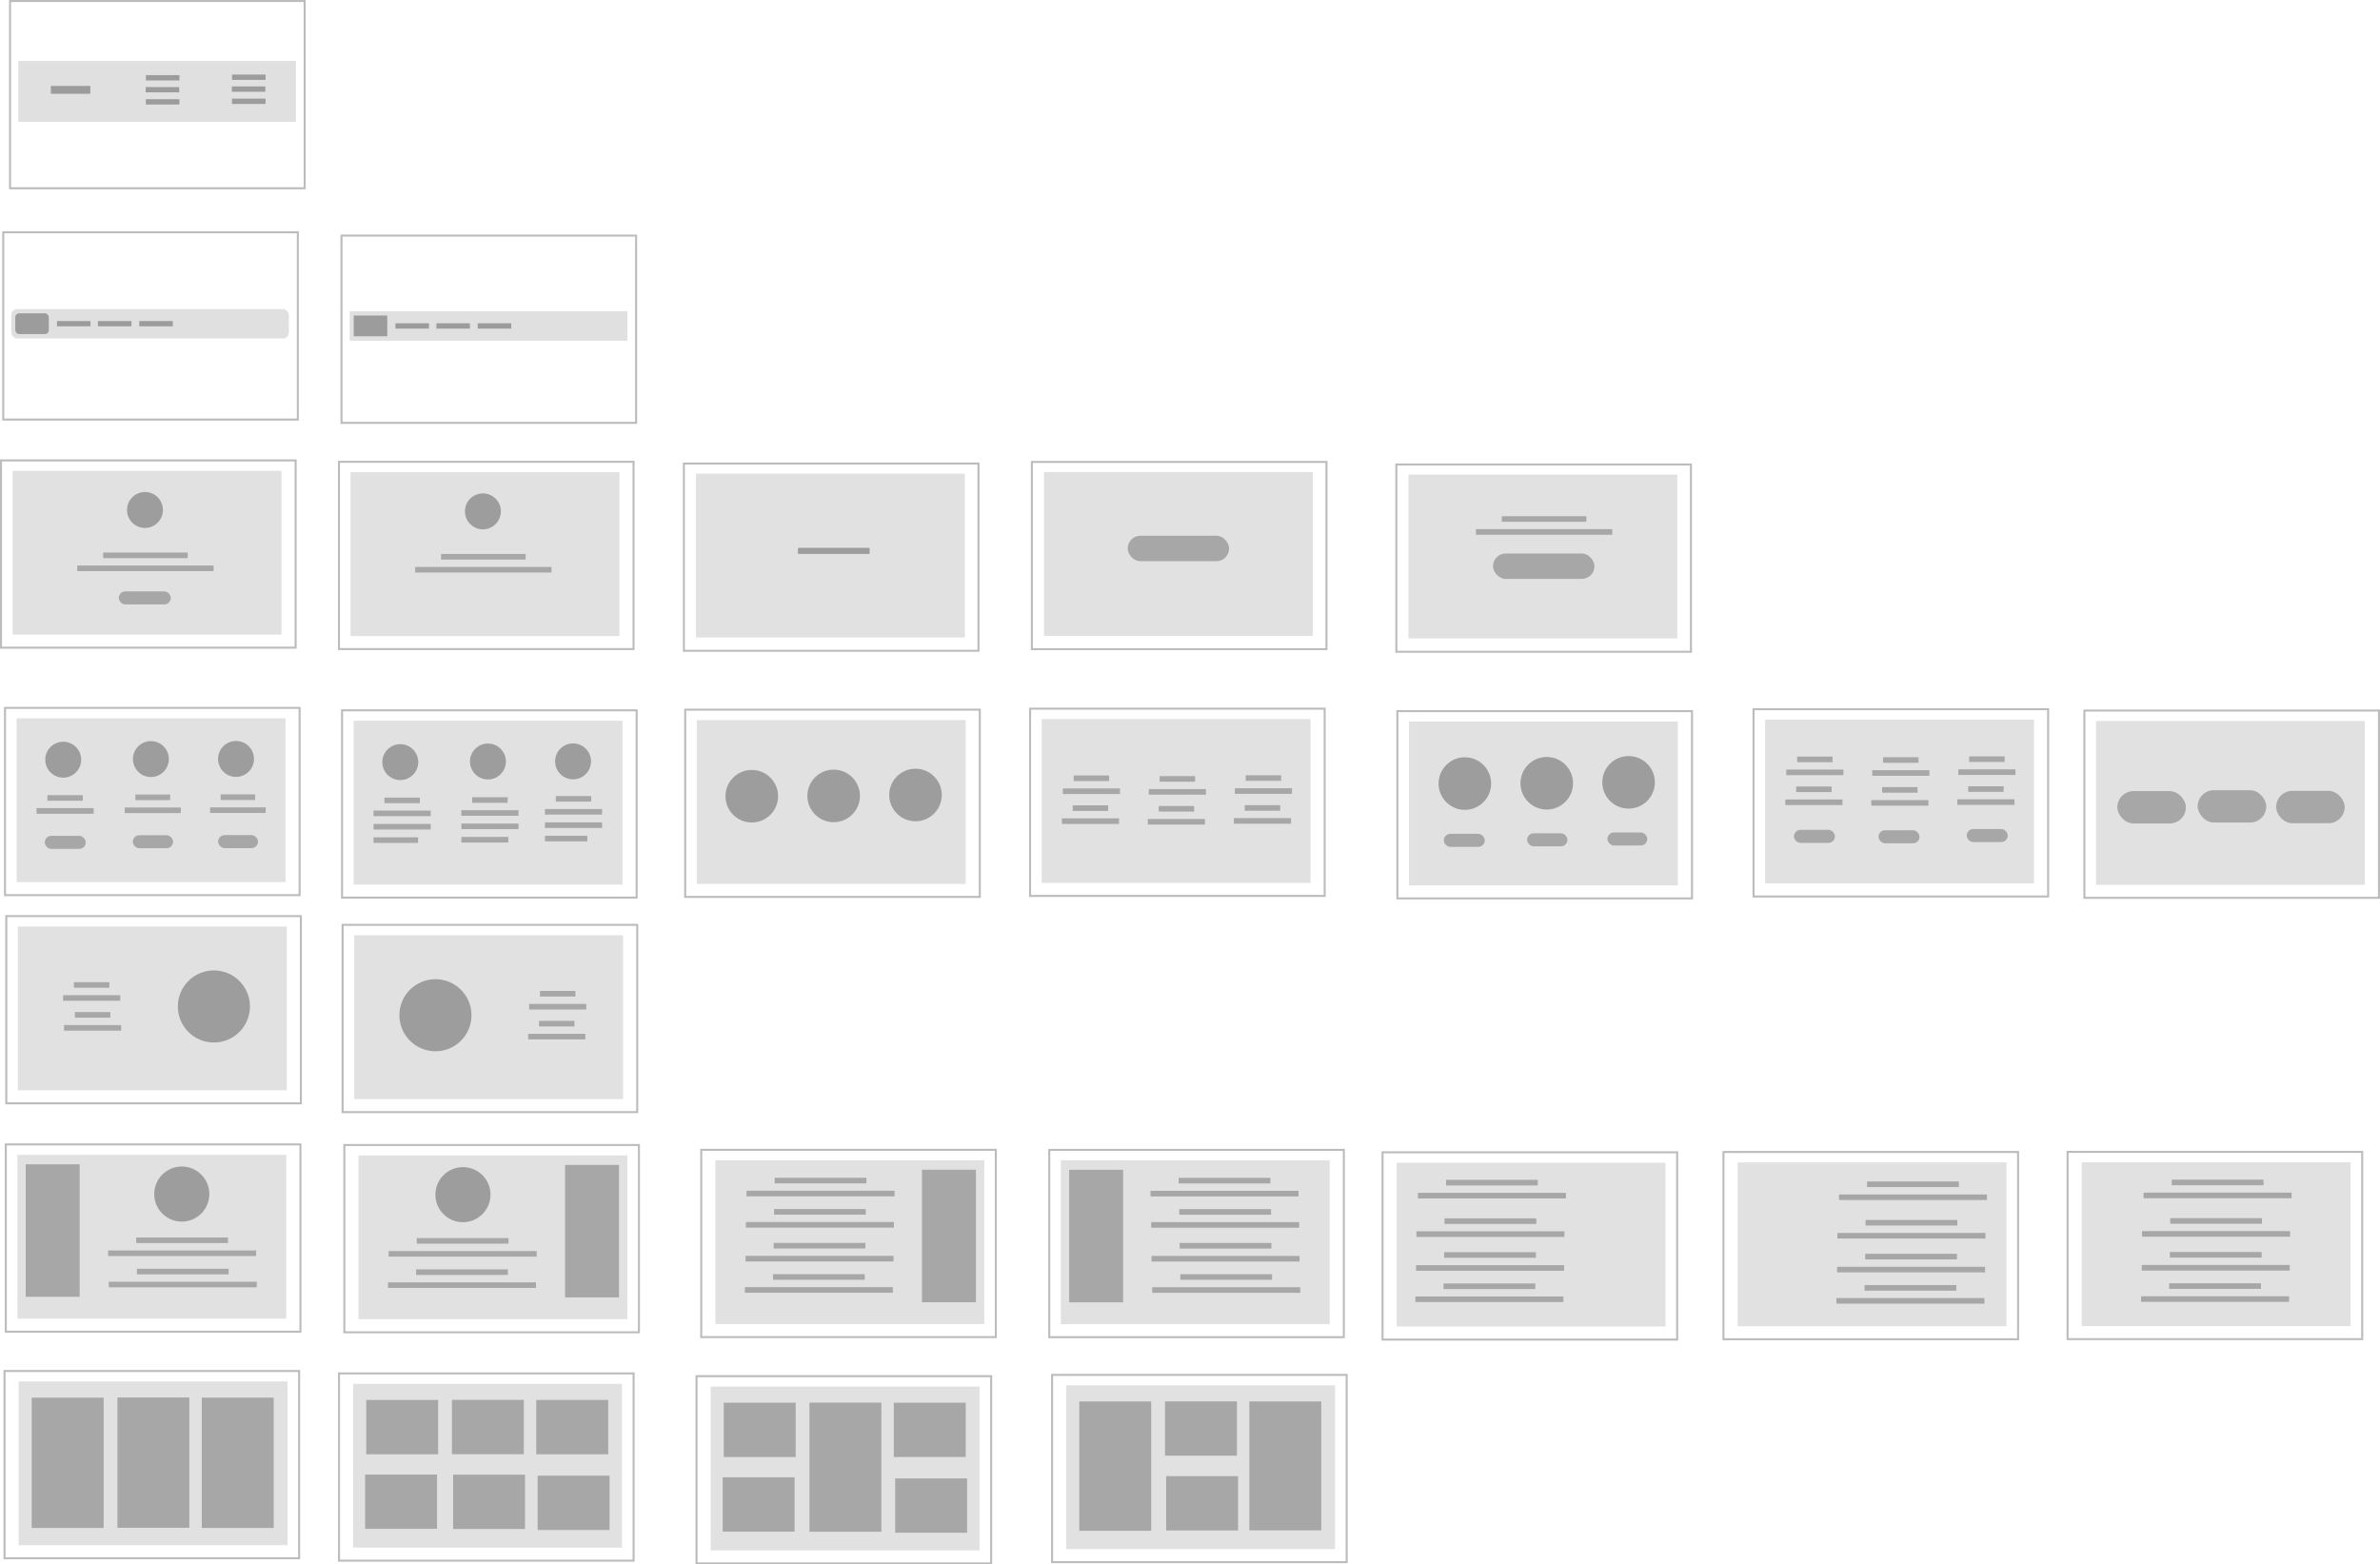 <?xml version="1.0" encoding="UTF-8" standalone="no"?>
<svg
   width="3239.185mm"
   height="2129.372mm"
   viewBox="0 0 3239.185 2129.372"
   version="1.1"
   id="svg8"
   inkscape:version="1.1.1 (eb90963e84, 2021-10-02)"
   sodipodi:docname="-layouts-.svg"
   xmlns:inkscape="http://www.inkscape.org/namespaces/inkscape"
   xmlns:sodipodi="http://sodipodi.sourceforge.net/DTD/sodipodi-0.dtd"
   xmlns="http://www.w3.org/2000/svg"
   xmlns:svg="http://www.w3.org/2000/svg"
   xmlns:rdf="http://www.w3.org/1999/02/22-rdf-syntax-ns#"
   xmlns:cc="http://creativecommons.org/ns#"
   xmlns:dc="http://purl.org/dc/elements/1.1/">
  <defs
     id="defs2" />
  <sodipodi:namedview
     id="base"
     pagecolor="#ffffff"
     bordercolor="#666666"
     borderopacity="1.0"
     inkscape:pageopacity="0.0"
     inkscape:pageshadow="2"
     inkscape:zoom="0.04"
     inkscape:cx="8537.5"
     inkscape:cy="3525"
     inkscape:document-units="mm"
     inkscape:current-layer="layer1"
     inkscape:document-rotation="0"
     showgrid="false"
     inkscape:window-width="1920"
     inkscape:window-height="947"
     inkscape:window-x="0"
     inkscape:window-y="27"
     inkscape:window-maximized="1"
     inkscape:pagecheckerboard="0" />
  <g
     inkscape:label="Layer 1"
     inkscape:groupmode="layer"
     id="layer1"
     transform="translate(688.988,-947.797)">
    <g
       id="g9291"
       transform="translate(1903.37,1252.697)">
      <rect
         style="fill:none;fill-opacity:1;fill-rule:evenodd;stroke:#bcbcbc;stroke-width:2.765;stroke-miterlimit:4;stroke-dasharray:none;stroke-opacity:1"
         id="rect10-3"
         width="400.953"
         height="254.89"
         x="-691.921"
         y="327.315"
         ry="0"
         inkscape:export-xdpi="96"
         inkscape:export-ydpi="96" />
      <rect
         style="fill:#e1e1e1;fill-opacity:1;stroke-width:2.765"
         id="rect1003"
         width="365.924"
         height="222.964"
         x="-675.47"
         y="341.123"
         ry="0.18"
         inkscape:export-xdpi="96"
         inkscape:export-ydpi="96" />
      <rect
         style="fill:#a7a7a7;fill-opacity:1;stroke-width:2.178"
         id="rect1566"
         width="138.058"
         height="34.612"
         x="-560.377"
         y="448.471"
         ry="17.306"
         inkscape:export-xdpi="96"
         inkscape:export-ydpi="96" />
      <rect
         style="fill:#a7a7a7;fill-opacity:1;stroke-width:1.184"
         id="rect1566-5"
         width="185.571"
         height="7.614"
         x="-583.652"
         y="415.347"
         ry="0"
         inkscape:export-xdpi="96"
         inkscape:export-ydpi="96" />
      <rect
         style="fill:#a7a7a7;fill-opacity:1;stroke-width:0.932"
         id="rect1566-5-3"
         width="115.058"
         height="7.614"
         x="-548.395"
         y="397.679"
         ry="0"
         inkscape:export-xdpi="96"
         inkscape:export-ydpi="96" />
    </g>
    <g
       id="g9284"
       transform="translate(464.913,1259.599)">
      <rect
         style="fill:#e0e0e0;fill-opacity:1;stroke:none;stroke-width:2.765;stroke-miterlimit:4;stroke-dasharray:none;stroke-opacity:1"
         id="rect835"
         width="377.849"
         height="40.112"
         x="-677.889"
         y="111.888"
         ry="0.18"
         inkscape:export-xdpi="96"
         inkscape:export-ydpi="96" />
      <rect
         style="fill:#9c9c9c;fill-opacity:1;stroke:none;stroke-width:2.765;stroke-miterlimit:4;stroke-dasharray:none;stroke-opacity:1"
         id="rect837"
         width="45.668"
         height="28.225"
         x="-672.476"
         y="117.696"
         ry="0.18"
         inkscape:export-xdpi="96"
         inkscape:export-ydpi="96" />
      <rect
         style="fill:#9c9c9c;fill-opacity:1;stroke:none;stroke-width:1.401;stroke-miterlimit:4;stroke-dasharray:none;stroke-opacity:1"
         id="rect837-3"
         width="45.668"
         height="7.247"
         x="-615.695"
         y="128.184"
         ry="0.046"
         inkscape:export-xdpi="96"
         inkscape:export-ydpi="96" />
      <rect
         style="fill:#9c9c9c;fill-opacity:1;stroke:none;stroke-width:1.401;stroke-miterlimit:4;stroke-dasharray:none;stroke-opacity:1"
         id="rect837-3-6"
         width="45.668"
         height="7.247"
         x="-559.972"
         y="128.184"
         ry="0.046"
         inkscape:export-xdpi="96"
         inkscape:export-ydpi="96" />
      <rect
         style="fill:#9c9c9c;fill-opacity:1;stroke:none;stroke-width:1.401;stroke-miterlimit:4;stroke-dasharray:none;stroke-opacity:1"
         id="rect837-3-7"
         width="45.668"
         height="7.247"
         x="-503.72"
         y="128.184"
         ry="0.046"
         inkscape:export-xdpi="96"
         inkscape:export-ydpi="96" />
      <rect
         style="fill:none;fill-opacity:1;fill-rule:evenodd;stroke:#bcbcbc;stroke-width:2.765;stroke-miterlimit:4;stroke-dasharray:none;stroke-opacity:1"
         id="rect10-3-6"
         width="400.953"
         height="254.89"
         x="-689.113"
         y="8.882"
         ry="0"
         inkscape:export-xdpi="96"
         inkscape:export-ydpi="96" />
    </g>
    <g
       id="g9296"
       transform="translate(1407.235,941.956)">
      <rect
         style="fill:none;fill-opacity:1;fill-rule:evenodd;stroke:#bcbcbc;stroke-width:2.765;stroke-miterlimit:4;stroke-dasharray:none;stroke-opacity:1"
         id="rect10"
         width="400.953"
         height="254.89"
         x="-691.846"
         y="634.555"
         ry="0"
         inkscape:export-xdpi="96"
         inkscape:export-ydpi="96" />
      <rect
         style="fill:#e1e1e1;fill-opacity:1;stroke-width:2.765"
         id="rect1003-7"
         width="365.924"
         height="222.964"
         x="-675.394"
         y="648.363"
         ry="0.18"
         inkscape:export-xdpi="96"
         inkscape:export-ydpi="96" />
      <rect
         style="fill:#a7a7a7;fill-opacity:1;stroke-width:2.178"
         id="rect1566-53"
         width="138.058"
         height="34.612"
         x="-561.436"
         y="735.075"
         ry="17.306"
         inkscape:export-xdpi="96"
         inkscape:export-ydpi="96" />
    </g>
    <g
       id="g9301"
       transform="translate(929.528,619.97)">
      <rect
         style="fill:none;fill-opacity:1;fill-rule:evenodd;stroke:#bcbcbc;stroke-width:2.765;stroke-miterlimit:4;stroke-dasharray:none;stroke-opacity:1"
         id="rect10-5"
         width="400.953"
         height="254.89"
         x="-687.749"
         y="958.75"
         ry="0"
         inkscape:export-xdpi="96"
         inkscape:export-ydpi="96" />
      <rect
         style="fill:#e1e1e1;fill-opacity:1;stroke-width:2.765"
         id="rect1003-6"
         width="365.924"
         height="222.964"
         x="-671.298"
         y="972.557"
         ry="0.18"
         inkscape:export-xdpi="96"
         inkscape:export-ydpi="96" />
      <rect
         style="fill:#9d9d9d;fill-opacity:1;stroke:none;stroke-width:1.394"
         id="rect2215"
         width="97.617"
         height="8.273"
         x="-532.554"
         y="1073.546"
         ry="0.959"
         inkscape:export-xdpi="96"
         inkscape:export-ydpi="96" />
    </g>
    <g
       id="g9276"
       transform="translate(6.006,1581.055)">
      <rect
         style="fill:none;fill-opacity:1;fill-rule:evenodd;stroke:#bcbcbc;stroke-width:2.765;stroke-miterlimit:4;stroke-dasharray:none;stroke-opacity:1"
         id="rect10-2"
         width="400.953"
         height="254.89"
         x="-690.586"
         y="-317.081"
         ry="0"
         inkscape:export-xdpi="96"
         inkscape:export-ydpi="96" />
      <rect
         style="fill:#e0e0e0;fill-opacity:1;stroke:none;stroke-width:2.765;stroke-miterlimit:4;stroke-dasharray:none;stroke-opacity:1"
         id="rect835-9"
         width="377.849"
         height="40.112"
         x="-679.656"
         y="-212.601"
         ry="8.096"
         inkscape:export-xdpi="96"
         inkscape:export-ydpi="96" />
      <rect
         style="fill:#9c9c9c;fill-opacity:1;stroke:none;stroke-width:2.765;stroke-miterlimit:4;stroke-dasharray:none;stroke-opacity:1"
         id="rect837-1"
         width="45.668"
         height="28.225"
         x="-674.243"
         y="-206.793"
         ry="5.257"
         inkscape:export-xdpi="96"
         inkscape:export-ydpi="96" />
      <rect
         style="fill:#9c9c9c;fill-opacity:1;stroke:none;stroke-width:1.401;stroke-miterlimit:4;stroke-dasharray:none;stroke-opacity:1"
         id="rect837-3-2"
         width="45.668"
         height="7.247"
         x="-617.462"
         y="-196.305"
         ry="0.046"
         inkscape:export-xdpi="96"
         inkscape:export-ydpi="96" />
      <rect
         style="fill:#9c9c9c;fill-opacity:1;stroke:none;stroke-width:1.401;stroke-miterlimit:4;stroke-dasharray:none;stroke-opacity:1"
         id="rect837-3-6-7"
         width="45.668"
         height="7.247"
         x="-561.739"
         y="-196.305"
         ry="0.046"
         inkscape:export-xdpi="96"
         inkscape:export-ydpi="96" />
      <rect
         style="fill:#9c9c9c;fill-opacity:1;stroke:none;stroke-width:1.401;stroke-miterlimit:4;stroke-dasharray:none;stroke-opacity:1"
         id="rect837-3-7-0"
         width="45.668"
         height="7.247"
         x="-505.487"
         y="-196.305"
         ry="0.046"
         inkscape:export-xdpi="96"
         inkscape:export-ydpi="96" />
    </g>
    <g
       id="g9308"
       transform="translate(460.509,308.665)">
      <rect
         style="fill:none;fill-opacity:1;fill-rule:evenodd;stroke:#bcbcbc;stroke-width:2.765;stroke-miterlimit:4;stroke-dasharray:none;stroke-opacity:1"
         id="rect10-5-3"
         width="400.953"
         height="254.89"
         x="-688.178"
         y="1267.703"
         ry="0"
         inkscape:export-xdpi="96"
         inkscape:export-ydpi="96" />
      <rect
         style="fill:#e1e1e1;fill-opacity:1;stroke-width:2.765"
         id="rect1003-6-6"
         width="365.924"
         height="222.964"
         x="-672.384"
         y="1281.9"
         ry="0.18"
         inkscape:export-xdpi="96"
         inkscape:export-ydpi="96" />
      <circle
         style="fill:#9d9d9d;stroke-width:1.797"
         id="path8342"
         cx="-492.252"
         cy="1335.181"
         r="24.451" />
      <rect
         style="fill:#a7a7a7;fill-opacity:1;stroke-width:1.184"
         id="rect1566-5-7"
         width="185.571"
         height="7.614"
         x="-584.424"
         y="1410.792"
         ry="0"
         inkscape:export-xdpi="96"
         inkscape:export-ydpi="96" />
      <rect
         style="fill:#a7a7a7;fill-opacity:1;stroke-width:0.932"
         id="rect1566-5-3-5"
         width="115.058"
         height="7.614"
         x="-549.167"
         y="1393.124"
         ry="0"
         inkscape:export-xdpi="96"
         inkscape:export-ydpi="96" />
    </g>
    <g
       id="g9316">
      <rect
         style="fill:none;fill-opacity:1;fill-rule:evenodd;stroke:#bcbcbc;stroke-width:2.765;stroke-miterlimit:4;stroke-dasharray:none;stroke-opacity:1"
         id="rect10-5-3-3"
         width="400.953"
         height="254.89"
         x="-687.606"
         y="1574.457"
         ry="0"
         inkscape:export-xdpi="96"
         inkscape:export-ydpi="96" />
      <rect
         style="fill:#e1e1e1;fill-opacity:1;stroke-width:2.765"
         id="rect1003-6-6-5"
         width="365.924"
         height="222.964"
         x="-671.812"
         y="1588.654"
         ry="0.18"
         inkscape:export-xdpi="96"
         inkscape:export-ydpi="96" />
      <circle
         style="fill:#9d9d9d;stroke-width:1.797"
         id="path8342-6"
         cx="-491.679"
         cy="1641.934"
         r="24.451" />
      <rect
         style="fill:#a7a7a7;fill-opacity:1;stroke-width:1.184"
         id="rect1566-5-7-2"
         width="185.571"
         height="7.614"
         x="-583.852"
         y="1717.545"
         ry="0"
         inkscape:export-xdpi="96"
         inkscape:export-ydpi="96" />
      <rect
         style="fill:#a7a7a7;fill-opacity:1;stroke-width:0.932"
         id="rect1566-5-3-5-9"
         width="115.058"
         height="7.614"
         x="-548.595"
         y="1699.877"
         ry="0"
         inkscape:export-xdpi="96"
         inkscape:export-ydpi="96" />
      <rect
         style="fill:#a7a7a7;fill-opacity:1;stroke-width:1.116"
         id="rect1566-53-1"
         width="70.772"
         height="17.743"
         x="-527.329"
         y="1752.753"
         ry="8.872"
         inkscape:export-xdpi="96"
         inkscape:export-ydpi="96" />
    </g>
    <rect
       style="fill:none;fill-opacity:1;fill-rule:evenodd;stroke:#bcbcbc;stroke-width:2.765;stroke-miterlimit:4;stroke-dasharray:none;stroke-opacity:1"
       id="rect10-5-3-3-2"
       width="400.953"
       height="254.89"
       x="-682.193"
       y="1911.303"
       ry="0"
       inkscape:export-xdpi="96"
       inkscape:export-ydpi="96" />
    <rect
       style="fill:#e1e1e1;fill-opacity:1;stroke-width:2.765"
       id="rect1003-6-6-5-7"
       width="365.924"
       height="222.964"
       x="-666.398"
       y="1925.5"
       ry="0.18"
       inkscape:export-xdpi="96"
       inkscape:export-ydpi="96" />
    <circle
       style="fill:#9d9d9d;stroke-width:1.797"
       id="path8342-6-0"
       cx="-602.932"
       cy="1981.825"
       r="24.451" />
    <rect
       style="fill:#a7a7a7;fill-opacity:1;stroke-width:0.767"
       id="rect1566-5-7-2-9"
       width="77.788"
       height="7.614"
       x="-639.284"
       y="2047.767"
       ry="0"
       inkscape:export-xdpi="96"
       inkscape:export-ydpi="96" />
    <rect
       style="fill:#a7a7a7;fill-opacity:1;stroke-width:0.604"
       id="rect1566-5-3-5-9-3"
       width="48.23"
       height="7.614"
       x="-624.505"
       y="2030.1"
       ry="0"
       inkscape:export-xdpi="96"
       inkscape:export-ydpi="96" />
    <rect
       style="fill:#a7a7a7;fill-opacity:1;stroke-width:0.991"
       id="rect1566-53-1-6"
       width="55.783"
       height="17.743"
       x="-628.048"
       y="2085.483"
       ry="8.872"
       inkscape:export-xdpi="96"
       inkscape:export-ydpi="96" />
    <circle
       style="fill:#9d9d9d;stroke-width:1.797"
       id="path8342-6-0-0"
       cx="-483.614"
       cy="1980.964"
       r="24.451" />
    <rect
       style="fill:#a7a7a7;fill-opacity:1;stroke-width:0.76"
       id="rect1566-5-7-2-9-6"
       width="76.433"
       height="7.614"
       x="-519.288"
       y="2046.907"
       ry="0"
       inkscape:export-xdpi="96"
       inkscape:export-ydpi="96" />
    <rect
       style="fill:#a7a7a7;fill-opacity:1;stroke-width:0.598"
       id="rect1566-5-3-5-9-3-2"
       width="47.39"
       height="7.614"
       x="-504.767"
       y="2029.239"
       ry="0"
       inkscape:export-xdpi="96"
       inkscape:export-ydpi="96" />
    <rect
       style="fill:#a7a7a7;fill-opacity:1;stroke-width:0.982"
       id="rect1566-53-1-6-6"
       width="54.811"
       height="17.743"
       x="-508.248"
       y="2084.622"
       ry="8.872"
       inkscape:export-xdpi="96"
       inkscape:export-ydpi="96" />
    <circle
       style="fill:#9d9d9d;stroke-width:1.797"
       id="path8342-6-0-0-1"
       cx="-367.755"
       cy="1980.797"
       r="24.451" />
    <rect
       style="fill:#a7a7a7;fill-opacity:1;stroke-width:0.756"
       id="rect1566-5-7-2-9-6-8"
       width="75.678"
       height="7.614"
       x="-403.051"
       y="2046.74"
       ry="0"
       inkscape:export-xdpi="96"
       inkscape:export-ydpi="96" />
    <rect
       style="fill:#a7a7a7;fill-opacity:1;stroke-width:0.595"
       id="rect1566-5-3-5-9-3-2-7"
       width="46.922"
       height="7.614"
       x="-388.673"
       y="2029.072"
       ry="0"
       inkscape:export-xdpi="96"
       inkscape:export-ydpi="96" />
    <rect
       style="fill:#a7a7a7;fill-opacity:1;stroke-width:0.978"
       id="rect1566-53-1-6-6-9"
       width="54.27"
       height="17.743"
       x="-392.12"
       y="2084.456"
       ry="8.872"
       inkscape:export-xdpi="96"
       inkscape:export-ydpi="96" />
    <g
       id="g9341">
      <rect
         style="fill:none;fill-opacity:1;fill-rule:evenodd;stroke:#bcbcbc;stroke-width:2.765;stroke-miterlimit:4;stroke-dasharray:none;stroke-opacity:1"
         id="rect10-5-3-3-2-2"
         width="400.953"
         height="254.89"
         x="-680.44"
         y="2194.706"
         ry="0"
         inkscape:export-xdpi="96"
         inkscape:export-ydpi="96" />
      <rect
         style="fill:#e1e1e1;fill-opacity:1;stroke-width:2.765"
         id="rect1003-6-6-5-7-0"
         width="365.924"
         height="222.964"
         x="-664.646"
         y="2208.903"
         ry="0.18"
         inkscape:export-xdpi="96"
         inkscape:export-ydpi="96" />
      <circle
         style="fill:#9d9d9d;stroke-width:3.606"
         id="path8342-6-0-2"
         cx="-397.865"
         cy="2317.72"
         r="49.063" />
      <rect
         style="fill:#a7a7a7;fill-opacity:1;stroke-width:0.767"
         id="rect1566-5-7-2-9-3"
         width="77.788"
         height="7.614"
         x="-603.149"
         y="2302.334"
         ry="0"
         inkscape:export-xdpi="96"
         inkscape:export-ydpi="96" />
      <rect
         style="fill:#a7a7a7;fill-opacity:1;stroke-width:0.604"
         id="rect1566-5-3-5-9-3-7"
         width="48.23"
         height="7.614"
         x="-588.37"
         y="2284.666"
         ry="0"
         inkscape:export-xdpi="96"
         inkscape:export-ydpi="96" />
      <rect
         style="fill:#a7a7a7;fill-opacity:1;stroke-width:0.767"
         id="rect1566-5-7-2-9-5"
         width="77.788"
         height="7.614"
         x="-601.84"
         y="2343.026"
         ry="0"
         inkscape:export-xdpi="96"
         inkscape:export-ydpi="96" />
      <rect
         style="fill:#a7a7a7;fill-opacity:1;stroke-width:0.604"
         id="rect1566-5-3-5-9-3-9"
         width="48.23"
         height="7.614"
         x="-587.061"
         y="2325.358"
         ry="0"
         inkscape:export-xdpi="96"
         inkscape:export-ydpi="96" />
    </g>
    <g
       id="g9916"
       transform="translate(453.497,-273.49)">
      <rect
         style="fill:none;fill-opacity:1;fill-rule:evenodd;stroke:#bcbcbc;stroke-width:2.765;stroke-miterlimit:4;stroke-dasharray:none;stroke-opacity:1"
         id="rect10-5-3-3-2-2-2"
         width="400.953"
         height="254.89"
         x="-676.201"
         y="2480.123"
         ry="0"
         inkscape:export-xdpi="96"
         inkscape:export-ydpi="96" />
      <rect
         style="fill:#e1e1e1;fill-opacity:1;stroke-width:2.765"
         id="rect1003-6-6-5-7-0-2"
         width="365.924"
         height="222.964"
         x="-660.407"
         y="2494.32"
         ry="0.18"
         inkscape:export-xdpi="96"
         inkscape:export-ydpi="96" />
      <circle
         style="fill:#9d9d9d;stroke-width:3.606"
         id="path8342-6-0-2-8"
         cx="549.847"
         cy="2603.137"
         r="49.063"
         transform="scale(-1,1)" />
      <rect
         style="fill:#a7a7a7;fill-opacity:1;stroke-width:0.767"
         id="rect1566-5-7-2-9-3-9"
         width="77.788"
         height="7.614"
         x="344.563"
         y="2587.751"
         ry="0"
         inkscape:export-xdpi="96"
         inkscape:export-ydpi="96"
         transform="scale(-1,1)" />
      <rect
         style="fill:#a7a7a7;fill-opacity:1;stroke-width:0.604"
         id="rect1566-5-3-5-9-3-7-7"
         width="48.23"
         height="7.614"
         x="359.342"
         y="2570.083"
         ry="0"
         inkscape:export-xdpi="96"
         inkscape:export-ydpi="96"
         transform="scale(-1,1)" />
      <rect
         style="fill:#a7a7a7;fill-opacity:1;stroke-width:0.767"
         id="rect1566-5-7-2-9-5-3"
         width="77.788"
         height="7.614"
         x="345.872"
         y="2628.443"
         ry="0"
         inkscape:export-xdpi="96"
         inkscape:export-ydpi="96"
         transform="scale(-1,1)" />
      <rect
         style="fill:#a7a7a7;fill-opacity:1;stroke-width:0.604"
         id="rect1566-5-3-5-9-3-9-6"
         width="48.23"
         height="7.614"
         x="360.651"
         y="2610.775"
         ry="0"
         inkscape:export-xdpi="96"
         inkscape:export-ydpi="96"
         transform="scale(-1,1)" />
    </g>
    <g
       id="g9360"
       transform="translate(-6.724,-274.527)">
      <rect
         style="fill:none;fill-opacity:1;fill-rule:evenodd;stroke:#bcbcbc;stroke-width:2.765;stroke-miterlimit:4;stroke-dasharray:none;stroke-opacity:1"
         id="rect10-5-3-3-2-2-2-1"
         width="400.953"
         height="254.89"
         x="-674.358"
         y="2780.004"
         ry="0"
         inkscape:export-xdpi="96"
         inkscape:export-ydpi="96" />
      <rect
         style="fill:#e1e1e1;fill-opacity:1;stroke-width:2.765"
         id="rect1003-6-6-5-7-0-2-2"
         width="365.924"
         height="222.964"
         x="-658.564"
         y="2794.201"
         ry="0.18"
         inkscape:export-xdpi="96"
         inkscape:export-ydpi="96" />
      <rect
         style="fill:#a7a7a7;fill-opacity:1;stroke-width:3.626"
         id="rect1566-5-7-2-9-5-3-9"
         width="73.428"
         height="180.368"
         x="573.821"
         y="2807.082"
         ry="0"
         inkscape:export-xdpi="96"
         inkscape:export-ydpi="96"
         transform="scale(-1,1)" />
      <circle
         style="fill:#9d9d9d;stroke-width:2.756"
         id="path8342-6-0-3"
         cx="-434.844"
         cy="2847.578"
         r="37.498" />
      <rect
         style="fill:#a7a7a7;fill-opacity:1;stroke-width:1.234"
         id="rect1566-5-7-2-9-1"
         width="201.434"
         height="7.614"
         x="-535.138"
         y="2924.337"
         ry="0"
         inkscape:export-xdpi="96"
         inkscape:export-ydpi="96" />
      <rect
         style="fill:#a7a7a7;fill-opacity:1;stroke-width:0.971"
         id="rect1566-5-3-5-9-3-94"
         width="124.893"
         height="7.614"
         x="-496.867"
         y="2906.669"
         ry="0"
         inkscape:export-xdpi="96"
         inkscape:export-ydpi="96" />
      <rect
         style="fill:#a7a7a7;fill-opacity:1;stroke-width:1.234"
         id="rect1566-5-7-2-9-1-7"
         width="201.434"
         height="7.614"
         x="-534.243"
         y="2966.911"
         ry="0"
         inkscape:export-xdpi="96"
         inkscape:export-ydpi="96" />
      <rect
         style="fill:#a7a7a7;fill-opacity:1;stroke-width:0.971"
         id="rect1566-5-3-5-9-3-94-8"
         width="124.893"
         height="7.614"
         x="-495.972"
         y="2949.243"
         ry="0"
         inkscape:export-xdpi="96"
         inkscape:export-ydpi="96" />
    </g>
    <g
       id="g9370"
       transform="translate(451.539,-573.538)">
      <rect
         style="fill:none;fill-opacity:1;fill-rule:evenodd;stroke:#bcbcbc;stroke-width:2.765;stroke-miterlimit:4;stroke-dasharray:none;stroke-opacity:1"
         id="rect10-5-3-3-2-2-2-1-4"
         width="400.953"
         height="254.89"
         x="270.944"
         y="3079.834"
         ry="0"
         inkscape:export-xdpi="96"
         inkscape:export-ydpi="96"
         transform="scale(-1,1)" />
      <rect
         style="fill:#e1e1e1;fill-opacity:1;stroke-width:2.765"
         id="rect1003-6-6-5-7-0-2-2-5"
         width="365.924"
         height="222.964"
         x="286.738"
         y="3094.031"
         ry="0.18"
         inkscape:export-xdpi="96"
         inkscape:export-ydpi="96"
         transform="scale(-1,1)" />
      <rect
         style="fill:#a7a7a7;fill-opacity:1;stroke-width:3.626"
         id="rect1566-5-7-2-9-5-3-9-0"
         width="73.428"
         height="180.368"
         x="-371.481"
         y="3106.912"
         ry="0"
         inkscape:export-xdpi="96"
         inkscape:export-ydpi="96" />
      <circle
         style="fill:#9d9d9d;stroke-width:2.756"
         id="path8342-6-0-3-3"
         cx="510.457"
         cy="3147.408"
         r="37.498"
         transform="scale(-1,1)" />
      <rect
         style="fill:#a7a7a7;fill-opacity:1;stroke-width:1.234"
         id="rect1566-5-7-2-9-1-6"
         width="201.434"
         height="7.614"
         x="410.164"
         y="3224.167"
         ry="0"
         inkscape:export-xdpi="96"
         inkscape:export-ydpi="96"
         transform="scale(-1,1)" />
      <rect
         style="fill:#a7a7a7;fill-opacity:1;stroke-width:0.971"
         id="rect1566-5-3-5-9-3-94-1"
         width="124.893"
         height="7.614"
         x="448.434"
         y="3206.499"
         ry="0"
         inkscape:export-xdpi="96"
         inkscape:export-ydpi="96"
         transform="scale(-1,1)" />
      <rect
         style="fill:#a7a7a7;fill-opacity:1;stroke-width:1.234"
         id="rect1566-5-7-2-9-1-7-0"
         width="201.434"
         height="7.614"
         x="411.059"
         y="3266.74"
         ry="0"
         inkscape:export-xdpi="96"
         inkscape:export-ydpi="96"
         transform="scale(-1,1)" />
      <rect
         style="fill:#a7a7a7;fill-opacity:1;stroke-width:0.971"
         id="rect1566-5-3-5-9-3-94-8-6"
         width="124.893"
         height="7.614"
         x="449.329"
         y="3249.073"
         ry="0"
         inkscape:export-xdpi="96"
         inkscape:export-ydpi="96"
         transform="scale(-1,1)" />
    </g>
    <g
       id="g9383"
       transform="translate(1409.43,-872.34)">
      <rect
         style="fill:none;fill-opacity:1;fill-rule:evenodd;stroke:#bcbcbc;stroke-width:2.765;stroke-miterlimit:4;stroke-dasharray:none;stroke-opacity:1"
         id="rect10-5-3-3-2-2-2-1-3"
         width="400.953"
         height="254.89"
         x="-670.389"
         y="3385.3"
         ry="0"
         inkscape:export-xdpi="96"
         inkscape:export-ydpi="96" />
      <rect
         style="fill:#e1e1e1;fill-opacity:1;stroke-width:2.765"
         id="rect1003-6-6-5-7-0-2-2-2"
         width="365.924"
         height="222.964"
         x="-654.595"
         y="3399.498"
         ry="0.18"
         inkscape:export-xdpi="96"
         inkscape:export-ydpi="96" />
      <rect
         style="fill:#a7a7a7;fill-opacity:1;stroke-width:3.626"
         id="rect1566-5-7-2-9-5-3-9-06"
         width="73.428"
         height="180.368"
         x="569.852"
         y="3412.379"
         ry="0"
         inkscape:export-xdpi="96"
         inkscape:export-ydpi="96"
         transform="scale(-1,1)" />
      <rect
         style="fill:#a7a7a7;fill-opacity:1;stroke-width:1.234"
         id="rect1566-5-7-2-9-1-5"
         width="201.434"
         height="7.614"
         x="-531.169"
         y="3529.633"
         ry="0"
         inkscape:export-xdpi="96"
         inkscape:export-ydpi="96" />
      <rect
         style="fill:#a7a7a7;fill-opacity:1;stroke-width:0.971"
         id="rect1566-5-3-5-9-3-94-5"
         width="124.893"
         height="7.614"
         x="-492.899"
         y="3511.966"
         ry="0"
         inkscape:export-xdpi="96"
         inkscape:export-ydpi="96" />
      <rect
         style="fill:#a7a7a7;fill-opacity:1;stroke-width:1.234"
         id="rect1566-5-7-2-9-1-7-4"
         width="201.434"
         height="7.614"
         x="-530.274"
         y="3572.207"
         ry="0"
         inkscape:export-xdpi="96"
         inkscape:export-ydpi="96" />
      <rect
         style="fill:#a7a7a7;fill-opacity:1;stroke-width:0.971"
         id="rect1566-5-3-5-9-3-94-8-7"
         width="124.893"
         height="7.614"
         x="-492.004"
         y="3554.539"
         ry="0"
         inkscape:export-xdpi="96"
         inkscape:export-ydpi="96" />
      <rect
         style="fill:#a7a7a7;fill-opacity:1;stroke-width:1.234"
         id="rect1566-5-7-2-9-1-5-6"
         width="201.434"
         height="7.614"
         x="-532.561"
         y="3440.988"
         ry="0"
         inkscape:export-xdpi="96"
         inkscape:export-ydpi="96" />
      <rect
         style="fill:#a7a7a7;fill-opacity:1;stroke-width:0.971"
         id="rect1566-5-3-5-9-3-94-5-5"
         width="124.893"
         height="7.614"
         x="-494.29"
         y="3423.32"
         ry="0"
         inkscape:export-xdpi="96"
         inkscape:export-ydpi="96" />
      <rect
         style="fill:#a7a7a7;fill-opacity:1;stroke-width:1.234"
         id="rect1566-5-7-2-9-1-7-4-6"
         width="201.434"
         height="7.614"
         x="-531.666"
         y="3483.561"
         ry="0"
         inkscape:export-xdpi="96"
         inkscape:export-ydpi="96" />
      <rect
         style="fill:#a7a7a7;fill-opacity:1;stroke-width:0.971"
         id="rect1566-5-3-5-9-3-94-8-7-9"
         width="124.893"
         height="7.614"
         x="-493.396"
         y="3465.893"
         ry="0"
         inkscape:export-xdpi="96"
         inkscape:export-ydpi="96" />
    </g>
    <g
       id="g9396"
       transform="translate(933.88,-1172.565)">
      <rect
         style="fill:none;fill-opacity:1;fill-rule:evenodd;stroke:#bcbcbc;stroke-width:2.765;stroke-miterlimit:4;stroke-dasharray:none;stroke-opacity:1"
         id="rect10-5-3-3-2-2-2-1-3-3"
         width="400.953"
         height="254.89"
         x="267.542"
         y="3685.424"
         ry="0"
         inkscape:export-xdpi="96"
         inkscape:export-ydpi="96"
         transform="scale(-1,1)" />
      <rect
         style="fill:#e1e1e1;fill-opacity:1;stroke-width:2.765"
         id="rect1003-6-6-5-7-0-2-2-2-7"
         width="365.924"
         height="222.964"
         x="283.336"
         y="3699.621"
         ry="0.18"
         inkscape:export-xdpi="96"
         inkscape:export-ydpi="96"
         transform="scale(-1,1)" />
      <rect
         style="fill:#a7a7a7;fill-opacity:1;stroke-width:3.626"
         id="rect1566-5-7-2-9-5-3-9-06-4"
         width="73.428"
         height="180.368"
         x="-368.079"
         y="3712.502"
         ry="0"
         inkscape:export-xdpi="96"
         inkscape:export-ydpi="96" />
      <rect
         style="fill:#a7a7a7;fill-opacity:1;stroke-width:1.234"
         id="rect1566-5-7-2-9-1-5-5"
         width="201.434"
         height="7.614"
         x="406.762"
         y="3829.757"
         ry="0"
         inkscape:export-xdpi="96"
         inkscape:export-ydpi="96"
         transform="scale(-1,1)" />
      <rect
         style="fill:#a7a7a7;fill-opacity:1;stroke-width:0.971"
         id="rect1566-5-3-5-9-3-94-5-2"
         width="124.893"
         height="7.614"
         x="445.033"
         y="3812.089"
         ry="0"
         inkscape:export-xdpi="96"
         inkscape:export-ydpi="96"
         transform="scale(-1,1)" />
      <rect
         style="fill:#a7a7a7;fill-opacity:1;stroke-width:1.234"
         id="rect1566-5-7-2-9-1-7-4-5"
         width="201.434"
         height="7.614"
         x="407.657"
         y="3872.33"
         ry="0"
         inkscape:export-xdpi="96"
         inkscape:export-ydpi="96"
         transform="scale(-1,1)" />
      <rect
         style="fill:#a7a7a7;fill-opacity:1;stroke-width:0.971"
         id="rect1566-5-3-5-9-3-94-8-7-4"
         width="124.893"
         height="7.614"
         x="445.927"
         y="3854.662"
         ry="0"
         inkscape:export-xdpi="96"
         inkscape:export-ydpi="96"
         transform="scale(-1,1)" />
      <rect
         style="fill:#a7a7a7;fill-opacity:1;stroke-width:1.234"
         id="rect1566-5-7-2-9-1-5-6-7"
         width="201.434"
         height="7.614"
         x="405.371"
         y="3741.111"
         ry="0"
         inkscape:export-xdpi="96"
         inkscape:export-ydpi="96"
         transform="scale(-1,1)" />
      <rect
         style="fill:#a7a7a7;fill-opacity:1;stroke-width:0.971"
         id="rect1566-5-3-5-9-3-94-5-5-4"
         width="124.893"
         height="7.614"
         x="443.641"
         y="3723.443"
         ry="0"
         inkscape:export-xdpi="96"
         inkscape:export-ydpi="96"
         transform="scale(-1,1)" />
      <rect
         style="fill:#a7a7a7;fill-opacity:1;stroke-width:1.234"
         id="rect1566-5-7-2-9-1-7-4-6-4"
         width="201.434"
         height="7.614"
         x="406.265"
         y="3783.684"
         ry="0"
         inkscape:export-xdpi="96"
         inkscape:export-ydpi="96"
         transform="scale(-1,1)" />
      <rect
         style="fill:#a7a7a7;fill-opacity:1;stroke-width:0.971"
         id="rect1566-5-3-5-9-3-94-8-7-9-3"
         width="124.893"
         height="7.614"
         x="444.536"
         y="3766.016"
         ry="0"
         inkscape:export-xdpi="96"
         inkscape:export-ydpi="96"
         transform="scale(-1,1)" />
    </g>
    <rect
       style="fill:none;fill-opacity:1;fill-rule:evenodd;stroke:#bcbcbc;stroke-width:2.765;stroke-miterlimit:4;stroke-dasharray:none;stroke-opacity:1"
       id="rect10-5-3-3-2-2-2-1-3-3-0"
       width="400.953"
       height="254.89"
       x="-1593.614"
       y="2516.235"
       ry="0"
       inkscape:export-xdpi="96"
       inkscape:export-ydpi="96"
       transform="scale(-1,1)" />
    <rect
       style="fill:#e1e1e1;fill-opacity:1;stroke-width:2.765"
       id="rect1003-6-6-5-7-0-2-2-2-7-7"
       width="365.924"
       height="222.964"
       x="-1577.82"
       y="2530.432"
       ry="0.18"
       inkscape:export-xdpi="96"
       inkscape:export-ydpi="96"
       transform="scale(-1,1)" />
    <rect
       style="fill:#a7a7a7;fill-opacity:1;stroke-width:1.234"
       id="rect1566-5-7-2-9-1-5-5-6"
       width="201.434"
       height="7.614"
       x="-1439.698"
       y="2669.86"
       ry="0"
       inkscape:export-xdpi="96"
       inkscape:export-ydpi="96"
       transform="scale(-1,1)" />
    <rect
       style="fill:#a7a7a7;fill-opacity:1;stroke-width:0.971"
       id="rect1566-5-3-5-9-3-94-5-2-8"
       width="124.893"
       height="7.614"
       x="-1401.428"
       y="2652.192"
       ry="0"
       inkscape:export-xdpi="96"
       inkscape:export-ydpi="96"
       transform="scale(-1,1)" />
    <rect
       style="fill:#a7a7a7;fill-opacity:1;stroke-width:1.234"
       id="rect1566-5-7-2-9-1-7-4-5-8"
       width="201.434"
       height="7.614"
       x="-1438.803"
       y="2712.433"
       ry="0"
       inkscape:export-xdpi="96"
       inkscape:export-ydpi="96"
       transform="scale(-1,1)" />
    <rect
       style="fill:#a7a7a7;fill-opacity:1;stroke-width:0.971"
       id="rect1566-5-3-5-9-3-94-8-7-4-4"
       width="124.893"
       height="7.614"
       x="-1400.533"
       y="2694.765"
       ry="0"
       inkscape:export-xdpi="96"
       inkscape:export-ydpi="96"
       transform="scale(-1,1)" />
    <rect
       style="fill:#a7a7a7;fill-opacity:1;stroke-width:1.234"
       id="rect1566-5-7-2-9-1-7-4-6-4-4"
       width="201.434"
       height="7.614"
       x="-1440.195"
       y="2623.788"
       ry="0"
       inkscape:export-xdpi="96"
       inkscape:export-ydpi="96"
       transform="scale(-1,1)" />
    <rect
       style="fill:#a7a7a7;fill-opacity:1;stroke-width:0.971"
       id="rect1566-5-3-5-9-3-94-8-7-9-3-9"
       width="124.893"
       height="7.614"
       x="-1401.924"
       y="2606.12"
       ry="0"
       inkscape:export-xdpi="96"
       inkscape:export-ydpi="96"
       transform="scale(-1,1)" />
    <rect
       style="fill:#a7a7a7;fill-opacity:1;stroke-width:1.234"
       id="rect1566-5-7-2-9-1-7-4-6-4-4-3"
       width="201.434"
       height="7.614"
       x="-1442.263"
       y="2571.403"
       ry="0"
       inkscape:export-xdpi="96"
       inkscape:export-ydpi="96"
       transform="scale(-1,1)" />
    <rect
       style="fill:#a7a7a7;fill-opacity:1;stroke-width:0.971"
       id="rect1566-5-3-5-9-3-94-8-7-9-3-9-6"
       width="124.893"
       height="7.614"
       x="-1403.993"
       y="2553.735"
       ry="0"
       inkscape:export-xdpi="96"
       inkscape:export-ydpi="96"
       transform="scale(-1,1)" />
    <rect
       style="fill:none;fill-opacity:1;fill-rule:evenodd;stroke:#bcbcbc;stroke-width:2.765;stroke-miterlimit:4;stroke-dasharray:none;stroke-opacity:1"
       id="rect10-5-3-3-2-2-2-1-3-3-0-1"
       width="400.953"
       height="254.89"
       x="-2057.619"
       y="2515.773"
       ry="0"
       inkscape:export-xdpi="96"
       inkscape:export-ydpi="96"
       transform="scale(-1,1)" />
    <rect
       style="fill:#e1e1e1;fill-opacity:1;stroke-width:2.765"
       id="rect1003-6-6-5-7-0-2-2-2-7-7-0"
       width="365.924"
       height="222.964"
       x="-2041.825"
       y="2529.97"
       ry="0.18"
       inkscape:export-xdpi="96"
       inkscape:export-ydpi="96"
       transform="scale(-1,1)" />
    <rect
       style="fill:#a7a7a7;fill-opacity:1;stroke-width:1.234"
       id="rect1566-5-7-2-9-1-5-5-6-6"
       width="201.434"
       height="7.614"
       x="-2012.713"
       y="2672.044"
       ry="0"
       inkscape:export-xdpi="96"
       inkscape:export-ydpi="96"
       transform="scale(-1,1)" />
    <rect
       style="fill:#a7a7a7;fill-opacity:1;stroke-width:0.971"
       id="rect1566-5-3-5-9-3-94-5-2-8-3"
       width="124.893"
       height="7.614"
       x="-1974.443"
       y="2654.376"
       ry="0"
       inkscape:export-xdpi="96"
       inkscape:export-ydpi="96"
       transform="scale(-1,1)" />
    <rect
       style="fill:#a7a7a7;fill-opacity:1;stroke-width:1.234"
       id="rect1566-5-7-2-9-1-7-4-5-8-2"
       width="201.434"
       height="7.614"
       x="-2011.819"
       y="2714.617"
       ry="0"
       inkscape:export-xdpi="96"
       inkscape:export-ydpi="96"
       transform="scale(-1,1)" />
    <rect
       style="fill:#a7a7a7;fill-opacity:1;stroke-width:0.971"
       id="rect1566-5-3-5-9-3-94-8-7-4-4-0"
       width="124.893"
       height="7.614"
       x="-1973.548"
       y="2696.949"
       ry="0"
       inkscape:export-xdpi="96"
       inkscape:export-ydpi="96"
       transform="scale(-1,1)" />
    <rect
       style="fill:#a7a7a7;fill-opacity:1;stroke-width:1.234"
       id="rect1566-5-7-2-9-1-7-4-6-4-4-6"
       width="201.434"
       height="7.614"
       x="-2013.21"
       y="2625.971"
       ry="0"
       inkscape:export-xdpi="96"
       inkscape:export-ydpi="96"
       transform="scale(-1,1)" />
    <rect
       style="fill:#a7a7a7;fill-opacity:1;stroke-width:0.971"
       id="rect1566-5-3-5-9-3-94-8-7-9-3-9-1"
       width="124.893"
       height="7.614"
       x="-1974.94"
       y="2608.303"
       ry="0"
       inkscape:export-xdpi="96"
       inkscape:export-ydpi="96"
       transform="scale(-1,1)" />
    <rect
       style="fill:#a7a7a7;fill-opacity:1;stroke-width:1.234"
       id="rect1566-5-7-2-9-1-7-4-6-4-4-3-5"
       width="201.434"
       height="7.614"
       x="-2015.278"
       y="2573.586"
       ry="0"
       inkscape:export-xdpi="96"
       inkscape:export-ydpi="96"
       transform="scale(-1,1)" />
    <rect
       style="fill:#a7a7a7;fill-opacity:1;stroke-width:0.971"
       id="rect1566-5-3-5-9-3-94-8-7-9-3-9-6-5"
       width="124.893"
       height="7.614"
       x="-1977.008"
       y="2555.919"
       ry="0"
       inkscape:export-xdpi="96"
       inkscape:export-ydpi="96"
       transform="scale(-1,1)" />
    <rect
       style="fill:none;fill-opacity:1;fill-rule:evenodd;stroke:#bcbcbc;stroke-width:2.765;stroke-miterlimit:4;stroke-dasharray:none;stroke-opacity:1"
       id="rect10-5-3-3-2-2-2-1-3-3-0-4"
       width="400.953"
       height="254.89"
       x="-2525.974"
       y="2515.622"
       ry="0"
       inkscape:export-xdpi="96"
       inkscape:export-ydpi="96"
       transform="scale(-1,1)" />
    <rect
       style="fill:#e1e1e1;fill-opacity:1;stroke-width:2.765"
       id="rect1003-6-6-5-7-0-2-2-2-7-7-7"
       width="365.924"
       height="222.964"
       x="-2510.18"
       y="2529.819"
       ry="0.18"
       inkscape:export-xdpi="96"
       inkscape:export-ydpi="96"
       transform="scale(-1,1)" />
    <rect
       style="fill:#a7a7a7;fill-opacity:1;stroke-width:1.234"
       id="rect1566-5-7-2-9-1-5-5-6-65"
       width="201.434"
       height="7.614"
       x="-2427.342"
       y="2669.575"
       ry="0"
       inkscape:export-xdpi="96"
       inkscape:export-ydpi="96"
       transform="scale(-1,1)" />
    <rect
       style="fill:#a7a7a7;fill-opacity:1;stroke-width:0.971"
       id="rect1566-5-3-5-9-3-94-5-2-8-6"
       width="124.893"
       height="7.614"
       x="-2389.072"
       y="2651.907"
       ry="0"
       inkscape:export-xdpi="96"
       inkscape:export-ydpi="96"
       transform="scale(-1,1)" />
    <rect
       style="fill:#a7a7a7;fill-opacity:1;stroke-width:1.234"
       id="rect1566-5-7-2-9-1-7-4-5-8-93"
       width="201.434"
       height="7.614"
       x="-2426.447"
       y="2712.149"
       ry="0"
       inkscape:export-xdpi="96"
       inkscape:export-ydpi="96"
       transform="scale(-1,1)" />
    <rect
       style="fill:#a7a7a7;fill-opacity:1;stroke-width:0.971"
       id="rect1566-5-3-5-9-3-94-8-7-4-4-74"
       width="124.893"
       height="7.614"
       x="-2388.177"
       y="2694.481"
       ry="0"
       inkscape:export-xdpi="96"
       inkscape:export-ydpi="96"
       transform="scale(-1,1)" />
    <rect
       style="fill:#a7a7a7;fill-opacity:1;stroke-width:1.234"
       id="rect1566-5-7-2-9-1-7-4-6-4-4-5"
       width="201.434"
       height="7.614"
       x="-2427.839"
       y="2623.503"
       ry="0"
       inkscape:export-xdpi="96"
       inkscape:export-ydpi="96"
       transform="scale(-1,1)" />
    <rect
       style="fill:#a7a7a7;fill-opacity:1;stroke-width:0.971"
       id="rect1566-5-3-5-9-3-94-8-7-9-3-9-2"
       width="124.893"
       height="7.614"
       x="-2389.568"
       y="2605.835"
       ry="0"
       inkscape:export-xdpi="96"
       inkscape:export-ydpi="96"
       transform="scale(-1,1)" />
    <rect
       style="fill:#a7a7a7;fill-opacity:1;stroke-width:1.234"
       id="rect1566-5-7-2-9-1-7-4-6-4-4-3-54"
       width="201.434"
       height="7.614"
       x="-2429.907"
       y="2571.118"
       ry="0"
       inkscape:export-xdpi="96"
       inkscape:export-ydpi="96"
       transform="scale(-1,1)" />
    <rect
       style="fill:#a7a7a7;fill-opacity:1;stroke-width:0.971"
       id="rect1566-5-3-5-9-3-94-8-7-9-3-9-6-7"
       width="124.893"
       height="7.614"
       x="-2391.637"
       y="2553.45"
       ry="0"
       inkscape:export-xdpi="96"
       inkscape:export-ydpi="96"
       transform="scale(-1,1)" />
    <g
       id="g9408-1"
       transform="translate(3261.497,-1477.057)">
      <rect
         style="fill:none;fill-opacity:1;fill-rule:evenodd;stroke:#bcbcbc;stroke-width:2.765;stroke-miterlimit:4;stroke-dasharray:none;stroke-opacity:1"
         id="rect10-5-3-3-2-2-2-1-3-3-0-2"
         width="400.953"
         height="254.89"
         x="267.399"
         y="3987.203"
         ry="0"
         inkscape:export-xdpi="96"
         inkscape:export-ydpi="96"
         transform="scale(-1,1)" />
      <rect
         style="fill:#e1e1e1;fill-opacity:1;stroke-width:2.765"
         id="rect1003-6-6-5-7-0-2-2-2-7-7-9"
         width="365.924"
         height="222.964"
         x="283.193"
         y="4001.4"
         ry="0.18"
         inkscape:export-xdpi="96"
         inkscape:export-ydpi="96"
         transform="scale(-1,1)" />
      <rect
         style="fill:#a7a7a7;fill-opacity:1;stroke-width:1.234"
         id="rect1566-5-7-2-9-1-5-5-6-3"
         width="201.434"
         height="7.614"
         x="365.751"
         y="4140.828"
         ry="0"
         inkscape:export-xdpi="96"
         inkscape:export-ydpi="96"
         transform="scale(-1,1)" />
      <rect
         style="fill:#a7a7a7;fill-opacity:1;stroke-width:0.971"
         id="rect1566-5-3-5-9-3-94-5-2-8-1"
         width="124.893"
         height="7.614"
         x="404.022"
         y="4123.16"
         ry="0"
         inkscape:export-xdpi="96"
         inkscape:export-ydpi="96"
         transform="scale(-1,1)" />
      <rect
         style="fill:#a7a7a7;fill-opacity:1;stroke-width:1.234"
         id="rect1566-5-7-2-9-1-7-4-5-8-94"
         width="201.434"
         height="7.614"
         x="366.646"
         y="4183.401"
         ry="0"
         inkscape:export-xdpi="96"
         inkscape:export-ydpi="96"
         transform="scale(-1,1)" />
      <rect
         style="fill:#a7a7a7;fill-opacity:1;stroke-width:0.971"
         id="rect1566-5-3-5-9-3-94-8-7-4-4-7"
         width="124.893"
         height="7.614"
         x="404.917"
         y="4165.733"
         ry="0"
         inkscape:export-xdpi="96"
         inkscape:export-ydpi="96"
         transform="scale(-1,1)" />
      <rect
         style="fill:#a7a7a7;fill-opacity:1;stroke-width:1.234"
         id="rect1566-5-7-2-9-1-7-4-6-4-4-8"
         width="201.434"
         height="7.614"
         x="365.255"
         y="4094.756"
         ry="0"
         inkscape:export-xdpi="96"
         inkscape:export-ydpi="96"
         transform="scale(-1,1)" />
      <rect
         style="fill:#a7a7a7;fill-opacity:1;stroke-width:0.971"
         id="rect1566-5-3-5-9-3-94-8-7-9-3-9-4"
         width="124.893"
         height="7.614"
         x="403.525"
         y="4077.088"
         ry="0"
         inkscape:export-xdpi="96"
         inkscape:export-ydpi="96"
         transform="scale(-1,1)" />
      <rect
         style="fill:#a7a7a7;fill-opacity:1;stroke-width:1.145"
         id="rect1566-5-3-5-9-3-94-8-7-9-3-9-2-5"
         width="147.237"
         height="8.976"
         x="394.077"
         y="4019.488"
         ry="0"
         inkscape:export-xdpi="96"
         inkscape:export-ydpi="96"
         transform="scale(-1,1)" />
      <rect
         style="fill:#a7a7a7;fill-opacity:1;stroke-width:0.761"
         id="rect1566-5-7-2-9-1-7-4-6-4-4-0-0"
         width="291.519"
         height="2.003"
         x="318.421"
         y="4048.007"
         ry="0"
         inkscape:export-xdpi="96"
         inkscape:export-ydpi="96"
         transform="scale(-1,1)" />
    </g>
    <g
       id="g9428"
       transform="translate(440.33,-1455.706)">
      <rect
         style="fill:none;fill-opacity:1;fill-rule:evenodd;stroke:#bcbcbc;stroke-width:2.765;stroke-miterlimit:4;stroke-dasharray:none;stroke-opacity:1"
         id="rect10-5-3-3-2-2-2-1-3-3-0-6"
         width="400.953"
         height="254.89"
         x="266.962"
         y="4272.86"
         ry="0"
         inkscape:export-xdpi="96"
         inkscape:export-ydpi="96"
         transform="scale(-1,1)" />
      <g
         id="g9417">
        <rect
           style="fill:#e1e1e1;fill-opacity:1;stroke-width:2.765"
           id="rect1003-6-6-5-7-0-2-2-2-7-7-8"
           width="365.924"
           height="222.964"
           x="282.756"
           y="4287.058"
           ry="0.18"
           inkscape:export-xdpi="96"
           inkscape:export-ydpi="96"
           transform="scale(-1,1)" />
        <rect
           style="fill:#a7a7a7;fill-opacity:1;stroke-width:2.68"
           id="rect1566-5-7-2-9-1-7-4-5-8-9"
           width="97.884"
           height="73.917"
           x="533.007"
           y="4309.011"
           ry="0"
           inkscape:export-xdpi="96"
           inkscape:export-ydpi="96"
           transform="scale(-1,1)" />
        <rect
           style="fill:#a7a7a7;fill-opacity:1;stroke-width:2.68"
           id="rect1566-5-7-2-9-1-7-4-5-8-9-2"
           width="97.884"
           height="73.917"
           x="534.509"
           y="4410.546"
           ry="0"
           inkscape:export-xdpi="96"
           inkscape:export-ydpi="96"
           transform="scale(-1,1)" />
        <rect
           style="fill:#a7a7a7;fill-opacity:1;stroke-width:2.68"
           id="rect1566-5-7-2-9-1-7-4-5-8-9-6"
           width="97.884"
           height="73.917"
           x="416.367"
           y="4308.911"
           ry="0"
           inkscape:export-xdpi="96"
           inkscape:export-ydpi="96"
           transform="scale(-1,1)" />
        <rect
           style="fill:#a7a7a7;fill-opacity:1;stroke-width:2.68"
           id="rect1566-5-7-2-9-1-7-4-5-8-9-64"
           width="97.884"
           height="73.917"
           x="301.554"
           y="4309"
           ry="0"
           inkscape:export-xdpi="96"
           inkscape:export-ydpi="96"
           transform="scale(-1,1)" />
        <rect
           style="fill:#a7a7a7;fill-opacity:1;stroke-width:2.68"
           id="rect1566-5-7-2-9-1-7-4-5-8-9-6-9"
           width="97.884"
           height="73.917"
           x="414.768"
           y="4410.714"
           ry="0"
           inkscape:export-xdpi="96"
           inkscape:export-ydpi="96"
           transform="scale(-1,1)" />
        <rect
           style="fill:#a7a7a7;fill-opacity:1;stroke-width:2.68"
           id="rect1566-5-7-2-9-1-7-4-5-8-9-6-9-5"
           width="97.884"
           height="73.917"
           x="299.7"
           y="4412.079"
           ry="0"
           inkscape:export-xdpi="96"
           inkscape:export-ydpi="96"
           transform="scale(-1,1)" />
      </g>
    </g>
    <g
       id="g9437"
       transform="translate(923.681,-1738.775)">
      <rect
         style="fill:none;fill-opacity:1;fill-rule:evenodd;stroke:#bcbcbc;stroke-width:2.765;stroke-miterlimit:4;stroke-dasharray:none;stroke-opacity:1"
         id="rect10-5-3-3-2-2-2-1-3-3-0-6-0"
         width="400.953"
         height="254.89"
         x="263.717"
         y="4559.672"
         ry="0"
         inkscape:export-xdpi="96"
         inkscape:export-ydpi="96"
         transform="scale(-1,1)" />
      <rect
         style="fill:#e1e1e1;fill-opacity:1;stroke-width:2.765"
         id="rect1003-6-6-5-7-0-2-2-2-7-7-8-4"
         width="365.924"
         height="222.964"
         x="279.512"
         y="4573.87"
         ry="0.18"
         inkscape:export-xdpi="96"
         inkscape:export-ydpi="96"
         transform="scale(-1,1)" />
      <rect
         style="fill:#a7a7a7;fill-opacity:1;stroke-width:2.68"
         id="rect1566-5-7-2-9-1-7-4-5-8-9-8"
         width="97.884"
         height="73.917"
         x="529.762"
         y="4595.823"
         ry="0"
         inkscape:export-xdpi="96"
         inkscape:export-ydpi="96"
         transform="scale(-1,1)" />
      <rect
         style="fill:#a7a7a7;fill-opacity:1;stroke-width:2.68"
         id="rect1566-5-7-2-9-1-7-4-5-8-9-2-7"
         width="97.884"
         height="73.917"
         x="531.264"
         y="4697.358"
         ry="0"
         inkscape:export-xdpi="96"
         inkscape:export-ydpi="96"
         transform="scale(-1,1)" />
      <rect
         style="fill:#a7a7a7;fill-opacity:1;stroke-width:4.132"
         id="rect1566-5-7-2-9-1-7-4-5-8-9-6-1"
         width="97.884"
         height="175.725"
         x="413.122"
         y="4595.723"
         ry="0"
         inkscape:export-xdpi="96"
         inkscape:export-ydpi="96"
         transform="scale(-1,1)" />
      <rect
         style="fill:#a7a7a7;fill-opacity:1;stroke-width:2.68"
         id="rect1566-5-7-2-9-1-7-4-5-8-9-64-7"
         width="97.884"
         height="73.917"
         x="298.31"
         y="4595.812"
         ry="0"
         inkscape:export-xdpi="96"
         inkscape:export-ydpi="96"
         transform="scale(-1,1)" />
      <rect
         style="fill:#a7a7a7;fill-opacity:1;stroke-width:2.68"
         id="rect1566-5-7-2-9-1-7-4-5-8-9-6-9-5-7"
         width="97.884"
         height="73.917"
         x="296.455"
         y="4698.891"
         ry="0"
         inkscape:export-xdpi="96"
         inkscape:export-ydpi="96"
         transform="scale(-1,1)" />
    </g>
    <g
       id="g9445"
       transform="translate(1406.59,-2028.776)">
      <rect
         style="fill:none;fill-opacity:1;fill-rule:evenodd;stroke:#bcbcbc;stroke-width:2.765;stroke-miterlimit:4;stroke-dasharray:none;stroke-opacity:1"
         id="rect10-5-3-3-2-2-2-1-3-3-0-6-2"
         width="400.953"
         height="254.89"
         x="262.728"
         y="4847.95"
         ry="0"
         inkscape:export-xdpi="96"
         inkscape:export-ydpi="96"
         transform="scale(-1,1)" />
      <rect
         style="fill:#e1e1e1;fill-opacity:1;stroke-width:2.765"
         id="rect1003-6-6-5-7-0-2-2-2-7-7-8-2"
         width="365.924"
         height="222.964"
         x="278.522"
         y="4862.147"
         ry="0.18"
         inkscape:export-xdpi="96"
         inkscape:export-ydpi="96"
         transform="scale(-1,1)" />
      <rect
         style="fill:#a7a7a7;fill-opacity:1;stroke-width:4.136"
         id="rect1566-5-7-2-9-1-7-4-5-8-9-61"
         width="97.884"
         height="176.087"
         x="528.773"
         y="4884.1"
         ry="0"
         inkscape:export-xdpi="96"
         inkscape:export-ydpi="96"
         transform="scale(-1,1)" />
      <rect
         style="fill:#a7a7a7;fill-opacity:1;stroke-width:2.68"
         id="rect1566-5-7-2-9-1-7-4-5-8-9-6-6"
         width="97.884"
         height="73.917"
         x="412.133"
         y="4884"
         ry="0"
         inkscape:export-xdpi="96"
         inkscape:export-ydpi="96"
         transform="scale(-1,1)" />
      <rect
         style="fill:#a7a7a7;fill-opacity:1;stroke-width:4.129"
         id="rect1566-5-7-2-9-1-7-4-5-8-9-64-1"
         width="97.884"
         height="175.477"
         x="297.32"
         y="4884.089"
         ry="0"
         inkscape:export-xdpi="96"
         inkscape:export-ydpi="96"
         transform="scale(-1,1)" />
      <rect
         style="fill:#a7a7a7;fill-opacity:1;stroke-width:2.68"
         id="rect1566-5-7-2-9-1-7-4-5-8-9-6-9-59"
         width="97.884"
         height="73.917"
         x="410.534"
         y="4985.803"
         ry="0"
         inkscape:export-xdpi="96"
         inkscape:export-ydpi="96"
         transform="scale(-1,1)" />
    </g>
    <g
       id="g9452"
       transform="translate(-19.355,-2325.058)">
      <rect
         style="fill:none;fill-opacity:1;fill-rule:evenodd;stroke:#bcbcbc;stroke-width:2.765;stroke-miterlimit:4;stroke-dasharray:none;stroke-opacity:1"
         id="rect10-5-3-3-2-2-2-1-3-3-0-6-9"
         width="400.953"
         height="254.89"
         x="262.527"
         y="5138.94"
         ry="0"
         inkscape:export-xdpi="96"
         inkscape:export-ydpi="96"
         transform="scale(-1,1)" />
      <rect
         style="fill:#e1e1e1;fill-opacity:1;stroke-width:2.765"
         id="rect1003-6-6-5-7-0-2-2-2-7-7-8-0"
         width="365.924"
         height="222.964"
         x="278.321"
         y="5153.138"
         ry="0.18"
         inkscape:export-xdpi="96"
         inkscape:export-ydpi="96"
         transform="scale(-1,1)" />
      <rect
         style="fill:#a7a7a7;fill-opacity:1;stroke-width:4.151"
         id="rect1566-5-7-2-9-1-7-4-5-8-9-9"
         width="97.884"
         height="177.371"
         x="528.571"
         y="5175.231"
         ry="0"
         inkscape:export-xdpi="96"
         inkscape:export-ydpi="96"
         transform="scale(-1,1)" />
      <rect
         style="fill:#a7a7a7;fill-opacity:1;stroke-width:4.151"
         id="rect1566-5-7-2-9-1-7-4-5-8-9-6-7"
         width="97.884"
         height="177.371"
         x="411.931"
         y="5174.991"
         ry="0"
         inkscape:export-xdpi="96"
         inkscape:export-ydpi="96"
         transform="scale(-1,1)" />
      <rect
         style="fill:#a7a7a7;fill-opacity:1;stroke-width:4.151"
         id="rect1566-5-7-2-9-1-7-4-5-8-9-64-71"
         width="97.884"
         height="177.371"
         x="297.119"
         y="5175.205"
         ry="0"
         inkscape:export-xdpi="96"
         inkscape:export-ydpi="96"
         transform="scale(-1,1)" />
    </g>
    <g
       id="g9935"
       inkscape:export-filename="/home/calebjgross/Documents/Javascript/WebLayoutBuilder/layout_img/main-3-1.png"
       inkscape:export-xdpi="96"
       inkscape:export-ydpi="96">
      <rect
         style="fill:none;fill-opacity:1;fill-rule:evenodd;stroke:#bcbcbc;stroke-width:2.765;stroke-miterlimit:4;stroke-dasharray:none;stroke-opacity:1"
         id="rect10-5-3-3-2-7"
         width="400.953"
         height="254.89"
         x="-223.468"
         y="1914.616"
         ry="0"
         inkscape:export-xdpi="96"
         inkscape:export-ydpi="96" />
      <rect
         style="fill:#e1e1e1;fill-opacity:1;stroke-width:2.765"
         id="rect1003-6-6-5-7-7"
         width="365.924"
         height="222.964"
         x="-207.674"
         y="1928.814"
         ry="0.18"
         inkscape:export-xdpi="96"
         inkscape:export-ydpi="96" />
      <rect
         style="fill:#a7a7a7;fill-opacity:1;stroke-width:0.767"
         id="rect1566-5-7-2-9-7-0"
         width="77.788"
         height="7.614"
         x="-61.081"
         y="2050.559"
         ry="0"
         inkscape:export-xdpi="96"
         inkscape:export-ydpi="96" />
      <circle
         style="fill:#9d9d9d;stroke-width:1.797"
         id="path8342-6-0-6"
         cx="-144.208"
         cy="1985.138"
         r="24.451" />
      <rect
         style="fill:#a7a7a7;fill-opacity:1;stroke-width:0.767"
         id="rect1566-5-7-2-9-7"
         width="77.788"
         height="7.614"
         x="-180.56"
         y="2051.081"
         ry="0"
         inkscape:export-xdpi="96"
         inkscape:export-ydpi="96" />
      <rect
         style="fill:#a7a7a7;fill-opacity:1;stroke-width:0.604"
         id="rect1566-5-3-5-9-3-3-8"
         width="48.23"
         height="7.614"
         x="-46.302"
         y="2032.891"
         ry="0"
         inkscape:export-xdpi="96"
         inkscape:export-ydpi="96" />
      <rect
         style="fill:#a7a7a7;fill-opacity:1;stroke-width:0.604"
         id="rect1566-5-3-5-9-3-3"
         width="48.23"
         height="7.614"
         x="-165.781"
         y="2033.413"
         ry="0"
         inkscape:export-xdpi="96"
         inkscape:export-ydpi="96" />
      <circle
         style="fill:#9d9d9d;stroke-width:1.797"
         id="path8342-6-0-0-6"
         cx="-24.889"
         cy="1984.277"
         r="24.451" />
      <circle
         style="fill:#9d9d9d;stroke-width:1.797"
         id="path8342-6-0-0-1-8"
         cx="90.97"
         cy="1984.111"
         r="24.451" />
      <rect
         style="fill:#a7a7a7;fill-opacity:1;stroke-width:0.767"
         id="rect1566-5-7-2-9-7-3"
         width="77.788"
         height="7.614"
         x="-180.56"
         y="2069.276"
         ry="0"
         inkscape:export-xdpi="96"
         inkscape:export-ydpi="96" />
      <rect
         style="fill:#a7a7a7;fill-opacity:1;stroke-width:0.767"
         id="rect1566-5-7-2-9-7-3-8"
         width="77.788"
         height="7.614"
         x="-61.081"
         y="2068.754"
         ry="0"
         inkscape:export-xdpi="96"
         inkscape:export-ydpi="96" />
      <rect
         style="fill:#a7a7a7;fill-opacity:1;stroke-width:0.695"
         id="rect1566-5-7-2-9-7-9-5"
         width="63.922"
         height="7.614"
         x="-61.081"
         y="2086.951"
         ry="0"
         inkscape:export-xdpi="96"
         inkscape:export-ydpi="96" />
      <rect
         style="fill:#a7a7a7;fill-opacity:1;stroke-width:0.676"
         id="rect1566-5-7-2-9-7-9"
         width="60.523"
         height="7.614"
         x="-180.56"
         y="2087.473"
         ry="0"
         inkscape:export-xdpi="96"
         inkscape:export-ydpi="96" />
      <rect
         style="fill:#a7a7a7;fill-opacity:1;stroke-width:0.767"
         id="rect1566-5-7-2-9-7-0-0"
         width="77.788"
         height="7.614"
         x="52.67"
         y="2048.96"
         ry="0"
         inkscape:export-xdpi="96"
         inkscape:export-ydpi="96" />
      <rect
         style="fill:#a7a7a7;fill-opacity:1;stroke-width:0.604"
         id="rect1566-5-3-5-9-3-3-8-9"
         width="48.23"
         height="7.614"
         x="67.449"
         y="2031.292"
         ry="0"
         inkscape:export-xdpi="96"
         inkscape:export-ydpi="96" />
      <rect
         style="fill:#a7a7a7;fill-opacity:1;stroke-width:0.767"
         id="rect1566-5-7-2-9-7-3-8-6"
         width="77.788"
         height="7.614"
         x="52.67"
         y="2067.155"
         ry="0"
         inkscape:export-xdpi="96"
         inkscape:export-ydpi="96" />
      <rect
         style="fill:#a7a7a7;fill-opacity:1;stroke-width:0.66"
         id="rect1566-5-7-2-9-7-9-5-3"
         width="57.71"
         height="7.614"
         x="52.67"
         y="2085.352"
         ry="0"
         inkscape:export-xdpi="96"
         inkscape:export-ydpi="96" />
    </g>
    <g
       id="g9942"
       inkscape:export-filename="/home/calebjgross/Documents/Javascript/WebLayoutBuilder/layout_img/main-3-2.png"
       inkscape:export-xdpi="96"
       inkscape:export-ydpi="96">
      <rect
         style="fill:none;fill-opacity:1;fill-rule:evenodd;stroke:#bcbcbc;stroke-width:2.765;stroke-miterlimit:4;stroke-dasharray:none;stroke-opacity:1"
         id="rect10-5-3-3-2-7-8"
         width="400.953"
         height="254.89"
         x="243.584"
         y="1913.718"
         ry="0"
         inkscape:export-xdpi="96"
         inkscape:export-ydpi="96" />
      <rect
         style="fill:#e1e1e1;fill-opacity:1;stroke-width:2.765"
         id="rect1003-6-6-5-7-7-5"
         width="365.924"
         height="222.964"
         x="259.378"
         y="1927.915"
         ry="0.18"
         inkscape:export-xdpi="96"
         inkscape:export-ydpi="96" />
      <circle
         style="fill:#9d9d9d;stroke-width:2.629"
         id="path8342-6-0-6-1"
         cx="334.166"
         cy="2031.545"
         r="35.773" />
      <circle
         style="fill:#9d9d9d;stroke-width:2.629"
         id="path8342-6-0-6-1-6"
         cx="445.619"
         cy="2031.125"
         r="35.773" />
      <circle
         style="fill:#9d9d9d;stroke-width:2.629"
         id="path8342-6-0-6-1-3"
         cx="557.005"
         cy="2029.879"
         r="35.773" />
    </g>
    <rect
       style="fill:none;fill-opacity:1;fill-rule:evenodd;stroke:#bcbcbc;stroke-width:2.765;stroke-miterlimit:4;stroke-dasharray:none;stroke-opacity:1"
       id="rect10-5-3-3-2-7-8-3"
       width="400.953"
       height="254.89"
       x="1212.86"
       y="1915.743"
       ry="0"
       inkscape:export-xdpi="96"
       inkscape:export-ydpi="96" />
    <rect
       style="fill:#e1e1e1;fill-opacity:1;stroke-width:2.765"
       id="rect1003-6-6-5-7-7-5-5"
       width="365.924"
       height="222.964"
       x="1228.654"
       y="1929.941"
       ry="0.18"
       inkscape:export-xdpi="96"
       inkscape:export-ydpi="96" />
    <rect
       style="fill:#a7a7a7;fill-opacity:1;stroke-width:0.991"
       id="rect1566-53-1-6-2"
       width="55.783"
       height="17.743"
       x="1276.006"
       y="2082.744"
       ry="8.872"
       inkscape:export-xdpi="96"
       inkscape:export-ydpi="96" />
    <rect
       style="fill:#a7a7a7;fill-opacity:1;stroke-width:0.982"
       id="rect1566-53-1-6-6-7"
       width="54.811"
       height="17.743"
       x="1389.464"
       y="2081.992"
       ry="8.872"
       inkscape:export-xdpi="96"
       inkscape:export-ydpi="96" />
    <rect
       style="fill:#a7a7a7;fill-opacity:1;stroke-width:0.978"
       id="rect1566-53-1-6-6-9-0"
       width="54.27"
       height="17.743"
       x="1498.703"
       y="2080.891"
       ry="8.872"
       inkscape:export-xdpi="96"
       inkscape:export-ydpi="96" />
    <circle
       style="fill:#9d9d9d;stroke-width:2.629"
       id="path8342-6-0-6-1-62"
       cx="1304.682"
       cy="2014.318"
       r="35.773" />
    <circle
       style="fill:#9d9d9d;stroke-width:2.629"
       id="path8342-6-0-6-1-6-9"
       cx="1416.135"
       cy="2013.897"
       r="35.773" />
    <circle
       style="fill:#9d9d9d;stroke-width:2.629"
       id="path8342-6-0-6-1-3-1"
       cx="1527.521"
       cy="2012.651"
       r="35.773" />
    <g
       id="g9958"
       inkscape:export-filename="/home/calebjgross/Documents/Javascript/WebLayoutBuilder/layout_img/main3-3.png"
       inkscape:export-xdpi="96"
       inkscape:export-ydpi="96">
      <rect
         style="fill:none;fill-opacity:1;fill-rule:evenodd;stroke:#bcbcbc;stroke-width:2.765;stroke-miterlimit:4;stroke-dasharray:none;stroke-opacity:1"
         id="rect10-5-3-3-2-7-1"
         width="400.953"
         height="254.89"
         x="712.969"
         y="1912.372"
         ry="0"
         inkscape:export-xdpi="96"
         inkscape:export-ydpi="96" />
      <rect
         style="fill:#e1e1e1;fill-opacity:1;stroke-width:2.765"
         id="rect1003-6-6-5-7-7-7"
         width="365.924"
         height="222.964"
         x="728.763"
         y="1926.57"
         ry="0.18"
         inkscape:export-xdpi="96"
         inkscape:export-ydpi="96" />
      <rect
         style="fill:#a7a7a7;fill-opacity:1;stroke-width:0.767"
         id="rect1566-5-7-2-9-3-9-5"
         width="77.788"
         height="7.614"
         x="-835.323"
         y="2020.966"
         ry="0"
         inkscape:export-xdpi="96"
         inkscape:export-ydpi="96"
         transform="scale(-1,1)" />
      <rect
         style="fill:#a7a7a7;fill-opacity:1;stroke-width:0.604"
         id="rect1566-5-3-5-9-3-7-7-3"
         width="48.23"
         height="7.614"
         x="-820.544"
         y="2003.298"
         ry="0"
         inkscape:export-xdpi="96"
         inkscape:export-ydpi="96"
         transform="scale(-1,1)" />
      <rect
         style="fill:#a7a7a7;fill-opacity:1;stroke-width:0.767"
         id="rect1566-5-7-2-9-5-3-8"
         width="77.788"
         height="7.614"
         x="-834.014"
         y="2061.658"
         ry="0"
         inkscape:export-xdpi="96"
         inkscape:export-ydpi="96"
         transform="scale(-1,1)" />
      <rect
         style="fill:#a7a7a7;fill-opacity:1;stroke-width:0.604"
         id="rect1566-5-3-5-9-3-9-6-8"
         width="48.23"
         height="7.614"
         x="-819.235"
         y="2043.99"
         ry="0"
         inkscape:export-xdpi="96"
         inkscape:export-ydpi="96"
         transform="scale(-1,1)" />
      <rect
         style="fill:#a7a7a7;fill-opacity:1;stroke-width:0.767"
         id="rect1566-5-7-2-9-3-9-3"
         width="77.788"
         height="7.614"
         x="-952.303"
         y="2021.833"
         ry="0"
         inkscape:export-xdpi="96"
         inkscape:export-ydpi="96"
         transform="scale(-1,1)" />
      <rect
         style="fill:#a7a7a7;fill-opacity:1;stroke-width:0.604"
         id="rect1566-5-3-5-9-3-7-7-1"
         width="48.23"
         height="7.614"
         x="-937.524"
         y="2004.165"
         ry="0"
         inkscape:export-xdpi="96"
         inkscape:export-ydpi="96"
         transform="scale(-1,1)" />
      <rect
         style="fill:#a7a7a7;fill-opacity:1;stroke-width:0.767"
         id="rect1566-5-7-2-9-5-3-89"
         width="77.788"
         height="7.614"
         x="-950.994"
         y="2062.525"
         ry="0"
         inkscape:export-xdpi="96"
         inkscape:export-ydpi="96"
         transform="scale(-1,1)" />
      <rect
         style="fill:#a7a7a7;fill-opacity:1;stroke-width:0.604"
         id="rect1566-5-3-5-9-3-9-6-6"
         width="48.23"
         height="7.614"
         x="-936.215"
         y="2044.857"
         ry="0"
         inkscape:export-xdpi="96"
         inkscape:export-ydpi="96"
         transform="scale(-1,1)" />
      <rect
         style="fill:#a7a7a7;fill-opacity:1;stroke-width:0.767"
         id="rect1566-5-7-2-9-3-9-4"
         width="77.788"
         height="7.614"
         x="-1069.457"
         y="2020.676"
         ry="0"
         inkscape:export-xdpi="96"
         inkscape:export-ydpi="96"
         transform="scale(-1,1)" />
      <rect
         style="fill:#a7a7a7;fill-opacity:1;stroke-width:0.604"
         id="rect1566-5-3-5-9-3-7-7-33"
         width="48.23"
         height="7.614"
         x="-1054.678"
         y="2003.008"
         ry="0"
         inkscape:export-xdpi="96"
         inkscape:export-ydpi="96"
         transform="scale(-1,1)" />
      <rect
         style="fill:#a7a7a7;fill-opacity:1;stroke-width:0.767"
         id="rect1566-5-7-2-9-5-3-3"
         width="77.788"
         height="7.614"
         x="-1068.148"
         y="2061.368"
         ry="0"
         inkscape:export-xdpi="96"
         inkscape:export-ydpi="96"
         transform="scale(-1,1)" />
      <rect
         style="fill:#a7a7a7;fill-opacity:1;stroke-width:0.604"
         id="rect1566-5-3-5-9-3-9-6-86"
         width="48.23"
         height="7.614"
         x="-1053.369"
         y="2043.7"
         ry="0"
         inkscape:export-xdpi="96"
         inkscape:export-ydpi="96"
         transform="scale(-1,1)" />
    </g>
    <rect
       style="fill:none;fill-opacity:1;fill-rule:evenodd;stroke:#bcbcbc;stroke-width:2.765;stroke-miterlimit:4;stroke-dasharray:none;stroke-opacity:1"
       id="rect10-5-3-3-2-7-1-3"
       width="400.953"
       height="254.89"
       x="1697.569"
       y="1913.131"
       ry="0"
       inkscape:export-xdpi="96"
       inkscape:export-ydpi="96" />
    <rect
       style="fill:#e1e1e1;fill-opacity:1;stroke-width:2.765"
       id="rect1003-6-6-5-7-7-7-6"
       width="365.924"
       height="222.964"
       x="1713.363"
       y="1927.328"
       ry="0.18"
       inkscape:export-xdpi="96"
       inkscape:export-ydpi="96" />
    <rect
       style="fill:none;fill-opacity:1;fill-rule:evenodd;stroke:#bcbcbc;stroke-width:2.765;stroke-miterlimit:4;stroke-dasharray:none;stroke-opacity:1"
       id="rect10-5-3-3-2-7-1-3-2"
       width="400.953"
       height="254.89"
       x="2147.861"
       y="1914.966"
       ry="0"
       inkscape:export-xdpi="96"
       inkscape:export-ydpi="96" />
    <rect
       style="fill:#e1e1e1;fill-opacity:1;stroke-width:2.765"
       id="rect1003-6-6-5-7-7-7-6-2"
       width="365.924"
       height="222.964"
       x="2163.655"
       y="1929.163"
       ry="0.18"
       inkscape:export-xdpi="96"
       inkscape:export-ydpi="96" />
    <rect
       style="fill:#a7a7a7;fill-opacity:1;stroke-width:0.991"
       id="rect1566-53-1-6-2-7"
       width="55.783"
       height="17.743"
       x="1752.577"
       y="2077.303"
       ry="8.872"
       inkscape:export-xdpi="96"
       inkscape:export-ydpi="96" />
    <rect
       style="fill:#a7a7a7;fill-opacity:1;stroke-width:0.991"
       id="rect1566-53-1-6-2-7-5"
       width="55.783"
       height="17.743"
       x="1867.693"
       y="2077.871"
       ry="8.872"
       inkscape:export-xdpi="96"
       inkscape:export-ydpi="96" />
    <rect
       style="fill:#a7a7a7;fill-opacity:1;stroke-width:0.991"
       id="rect1566-53-1-6-2-7-9"
       width="55.783"
       height="17.743"
       x="1987.733"
       y="2076.206"
       ry="8.872"
       inkscape:export-xdpi="96"
       inkscape:export-ydpi="96" />
    <rect
       style="fill:#a7a7a7;fill-opacity:1;stroke-width:2.018"
       id="rect1566-53-1-6-2-7-8"
       width="93.295"
       height="43.989"
       x="2192.715"
       y="2024.624"
       ry="21.995"
       inkscape:export-xdpi="96"
       inkscape:export-ydpi="96" />
    <rect
       style="fill:#a7a7a7;fill-opacity:1;stroke-width:2.018"
       id="rect1566-53-1-6-2-7-8-3"
       width="93.295"
       height="43.989"
       x="2302.082"
       y="2023.358"
       ry="21.995"
       inkscape:export-xdpi="96"
       inkscape:export-ydpi="96" />
    <rect
       style="fill:#a7a7a7;fill-opacity:1;stroke-width:2.018"
       id="rect1566-53-1-6-2-7-8-3-6"
       width="93.295"
       height="43.989"
       x="2408.848"
       y="2024.275"
       ry="21.995"
       inkscape:export-xdpi="96"
       inkscape:export-ydpi="96" />
    <rect
       style="fill:#a7a7a7;fill-opacity:1;stroke-width:0.767"
       id="rect1566-5-7-2-9-3-9-5-0"
       width="77.788"
       height="7.614"
       x="-1819.923"
       y="1995.265"
       ry="0"
       inkscape:export-xdpi="96"
       inkscape:export-ydpi="96"
       transform="scale(-1,1)" />
    <rect
       style="fill:#a7a7a7;fill-opacity:1;stroke-width:0.604"
       id="rect1566-5-3-5-9-3-7-7-3-6"
       width="48.23"
       height="7.614"
       x="-1805.144"
       y="1977.597"
       ry="0"
       inkscape:export-xdpi="96"
       inkscape:export-ydpi="96"
       transform="scale(-1,1)" />
    <rect
       style="fill:#a7a7a7;fill-opacity:1;stroke-width:0.767"
       id="rect1566-5-7-2-9-5-3-8-2"
       width="77.788"
       height="7.614"
       x="-1818.614"
       y="2035.96"
       ry="0"
       inkscape:export-xdpi="96"
       inkscape:export-ydpi="96"
       transform="scale(-1,1)" />
    <rect
       style="fill:#a7a7a7;fill-opacity:1;stroke-width:0.604"
       id="rect1566-5-3-5-9-3-9-6-8-6"
       width="48.23"
       height="7.614"
       x="-1803.835"
       y="2018.289"
       ry="0"
       inkscape:export-xdpi="96"
       inkscape:export-ydpi="96"
       transform="scale(-1,1)" />
    <rect
       style="fill:#a7a7a7;fill-opacity:1;stroke-width:0.767"
       id="rect1566-5-7-2-9-3-9-3-1"
       width="77.788"
       height="7.614"
       x="-1936.903"
       y="1996.132"
       ry="0"
       inkscape:export-xdpi="96"
       inkscape:export-ydpi="96"
       transform="scale(-1,1)" />
    <rect
       style="fill:#a7a7a7;fill-opacity:1;stroke-width:0.604"
       id="rect1566-5-3-5-9-3-7-7-1-8"
       width="48.23"
       height="7.614"
       x="-1922.124"
       y="1978.464"
       ry="0"
       inkscape:export-xdpi="96"
       inkscape:export-ydpi="96"
       transform="scale(-1,1)" />
    <rect
       style="fill:#a7a7a7;fill-opacity:1;stroke-width:0.767"
       id="rect1566-5-7-2-9-5-3-89-7"
       width="77.788"
       height="7.614"
       x="-1935.594"
       y="2036.827"
       ry="0"
       inkscape:export-xdpi="96"
       inkscape:export-ydpi="96"
       transform="scale(-1,1)" />
    <rect
       style="fill:#a7a7a7;fill-opacity:1;stroke-width:0.604"
       id="rect1566-5-3-5-9-3-9-6-6-9"
       width="48.23"
       height="7.614"
       x="-1920.815"
       y="2019.156"
       ry="0"
       inkscape:export-xdpi="96"
       inkscape:export-ydpi="96"
       transform="scale(-1,1)" />
    <rect
       style="fill:#a7a7a7;fill-opacity:1;stroke-width:0.767"
       id="rect1566-5-7-2-9-3-9-4-2"
       width="77.788"
       height="7.614"
       x="-2054.058"
       y="1994.976"
       ry="0"
       inkscape:export-xdpi="96"
       inkscape:export-ydpi="96"
       transform="scale(-1,1)" />
    <rect
       style="fill:#a7a7a7;fill-opacity:1;stroke-width:0.604"
       id="rect1566-5-3-5-9-3-7-7-33-0"
       width="48.23"
       height="7.614"
       x="-2039.279"
       y="1977.308"
       ry="0"
       inkscape:export-xdpi="96"
       inkscape:export-ydpi="96"
       transform="scale(-1,1)" />
    <rect
       style="fill:#a7a7a7;fill-opacity:1;stroke-width:0.767"
       id="rect1566-5-7-2-9-5-3-3-2"
       width="77.788"
       height="7.614"
       x="-2052.749"
       y="2035.671"
       ry="0"
       inkscape:export-xdpi="96"
       inkscape:export-ydpi="96"
       transform="scale(-1,1)" />
    <rect
       style="fill:#a7a7a7;fill-opacity:1;stroke-width:0.604"
       id="rect1566-5-3-5-9-3-9-6-86-3"
       width="48.23"
       height="7.614"
       x="-2037.969"
       y="2018"
       ry="0"
       inkscape:export-xdpi="96"
       inkscape:export-ydpi="96"
       transform="scale(-1,1)" />
    <path
       sodipodi:type="star"
       style="fill:none;fill-opacity:1;stroke:#d91414;stroke-width:43.332;stroke-linecap:butt;stroke-linejoin:bevel;stroke-miterlimit:4;stroke-dasharray:none;stroke-opacity:0.303"
       id="path7608"
       inkscape:flatsided="false"
       sodipodi:sides="4"
       sodipodi:cx="-5767.4521"
       sodipodi:cy="1437.1075"
       sodipodi:r1="1082.8149"
       sodipodi:r2="988.25928"
       sodipodi:arg1="0.52359878"
       sodipodi:arg2="-2.8390947"
       inkscape:rounded="0"
       inkscape:randomized="0"
       d="m -4829.707,1978.515 -1881.133,-835.816 401.98,1232.153 835.816,-1881.133 -1232.153,401.98 1881.133,835.816 -401.98,-1232.153 -835.816,1881.133 z"
       transform="matrix(0.031,0,0,0.031,-2037.821,16.557)"
       inkscape:transform-center-x="2.1887218"
       inkscape:transform-center-y="1.1004021"
       inkscape:export-filename="/home/calebjgross/Documents/Javascript/WebLayoutBuilder/layout_img/logo.png"
       inkscape:export-xdpi="96"
       inkscape:export-ydpi="96" />
    <path
       style="fill:#535353;fill-opacity:1;stroke:none;stroke-width:0.267;stroke-linecap:butt;stroke-linejoin:miter;stroke-miterlimit:4;stroke-dasharray:none;stroke-opacity:1"
       d="m -2233.324,45.93 c 0.92,14.747 0.287,28.955 0,43.284 l 4.666,-4.711 c -1.364,-8.685 -3.223,-17.263 0,-26.941 3.526,-0.976 6.851,-0.617 10.137,0 -1.698,-4.076 2.648,-3.108 4.82,-3.955 -5.023,0.207 -10.004,0.555 -15.252,0 -1.152,-2.019 -0.799,-3.865 0,-5.66 6.47,-1.664 13.198,-0.587 19.88,0 -0.416,-1.966 1.341,-3.087 4.357,-3.719 -9.585,0.297 -19.163,0.533 -28.654,0 z"
       id="path1825"
       sodipodi:nodetypes="cccccccccccc"
       inkscape:export-filename="/home/calebjgross/Documents/Javascript/WebLayoutBuilder/layout_img/logo.png"
       inkscape:export-xdpi="96"
       inkscape:export-ydpi="96" />
    <g
       id="g10560"
       transform="translate(462.654,1265.321)">
      <rect
         style="fill:#e0e0e0;fill-opacity:1;stroke:none;stroke-width:3.974;stroke-miterlimit:4;stroke-dasharray:none;stroke-opacity:1"
         id="rect835-6"
         width="377.849"
         height="82.847"
         x="-1126.734"
         y="-234.503"
         ry="0.371"
         inkscape:export-xdpi="96"
         inkscape:export-ydpi="96"
         inkscape:export-filename="/home/calebjgross/Documents/Javascript/WebLayoutBuilder/layout_img/footer-1.png" />
      <rect
         style="fill:#9c9c9c;fill-opacity:1;stroke:none;stroke-width:1.85;stroke-miterlimit:4;stroke-dasharray:none;stroke-opacity:1"
         id="rect837-3-5"
         width="53.758"
         height="10.733"
         x="-1082.458"
         y="-200.59"
         ry="0.068"
         inkscape:export-xdpi="96"
         inkscape:export-ydpi="96"
         inkscape:export-filename="/home/calebjgross/Documents/Javascript/WebLayoutBuilder/layout_img/footer-1.png" />
      <rect
         style="fill:#9c9c9c;fill-opacity:1;stroke:none;stroke-width:1.401;stroke-miterlimit:4;stroke-dasharray:none;stroke-opacity:1"
         id="rect837-3-6-3"
         width="45.668"
         height="7.247"
         x="-953.067"
         y="-215.231"
         ry="0.046"
         inkscape:export-xdpi="96"
         inkscape:export-ydpi="96"
         inkscape:export-filename="/home/calebjgross/Documents/Javascript/WebLayoutBuilder/layout_img/footer-1.png" />
      <rect
         style="fill:#9c9c9c;fill-opacity:1;stroke:none;stroke-width:1.401;stroke-miterlimit:4;stroke-dasharray:none;stroke-opacity:1"
         id="rect837-3-7-5"
         width="45.668"
         height="7.247"
         x="-953.384"
         y="-199.05"
         ry="0.046"
         inkscape:export-xdpi="96"
         inkscape:export-ydpi="96"
         inkscape:export-filename="/home/calebjgross/Documents/Javascript/WebLayoutBuilder/layout_img/footer-1.png" />
      <rect
         style="fill:#9c9c9c;fill-opacity:1;stroke:none;stroke-width:1.401;stroke-miterlimit:4;stroke-dasharray:none;stroke-opacity:1"
         id="rect837-3-7-5-2"
         width="45.668"
         height="7.247"
         x="-953.124"
         y="-182.474"
         ry="0.046"
         inkscape:export-xdpi="96"
         inkscape:export-ydpi="96"
         inkscape:export-filename="/home/calebjgross/Documents/Javascript/WebLayoutBuilder/layout_img/footer-1.png" />
      <rect
         style="fill:#9c9c9c;fill-opacity:1;stroke:none;stroke-width:1.401;stroke-miterlimit:4;stroke-dasharray:none;stroke-opacity:1"
         id="rect837-3-6-3-9"
         width="45.668"
         height="7.247"
         x="-835.85"
         y="-216.062"
         ry="0.046"
         inkscape:export-xdpi="96"
         inkscape:export-ydpi="96"
         inkscape:export-filename="/home/calebjgross/Documents/Javascript/WebLayoutBuilder/layout_img/footer-1.png" />
      <rect
         style="fill:#9c9c9c;fill-opacity:1;stroke:none;stroke-width:1.401;stroke-miterlimit:4;stroke-dasharray:none;stroke-opacity:1"
         id="rect837-3-7-5-1"
         width="45.668"
         height="7.247"
         x="-836.168"
         y="-199.881"
         ry="0.046"
         inkscape:export-xdpi="96"
         inkscape:export-ydpi="96"
         inkscape:export-filename="/home/calebjgross/Documents/Javascript/WebLayoutBuilder/layout_img/footer-1.png" />
      <rect
         style="fill:#9c9c9c;fill-opacity:1;stroke:none;stroke-width:1.401;stroke-miterlimit:4;stroke-dasharray:none;stroke-opacity:1"
         id="rect837-3-7-5-2-2"
         width="45.668"
         height="7.247"
         x="-835.908"
         y="-183.305"
         ry="0.046"
         inkscape:export-xdpi="96"
         inkscape:export-ydpi="96"
         inkscape:export-filename="/home/calebjgross/Documents/Javascript/WebLayoutBuilder/layout_img/footer-1.png" />
      <rect
         style="fill:none;fill-opacity:1;fill-rule:evenodd;stroke:#bcbcbc;stroke-width:2.765;stroke-miterlimit:4;stroke-dasharray:none;stroke-opacity:1"
         id="rect10-3-6-6"
         width="400.953"
         height="254.89"
         x="-1137.959"
         y="-316.141"
         ry="0"
         inkscape:export-xdpi="96"
         inkscape:export-ydpi="96"
         inkscape:export-filename="/home/calebjgross/Documents/Javascript/WebLayoutBuilder/layout_img/footer-1.png" />
    </g>
    <rect
       style="fill:#272727;fill-opacity:1;stroke:#7c7c7c;stroke-width:11.465;stroke-linejoin:bevel;stroke-opacity:0.303"
       id="rect1051"
       width="109.313"
       height="109.313"
       x="-2393.774"
       y="36.944"
       ry="24.427"
       inkscape:export-filename="/home/calebjgross/Documents/Javascript/WebLayoutBuilder/layout_img/logo.png"
       inkscape:export-xdpi="96"
       inkscape:export-ydpi="96" />
    <path
       style="fill:#dbdbdb;fill-opacity:1;stroke:none;stroke-width:0.433;stroke-linecap:butt;stroke-linejoin:miter;stroke-miterlimit:4;stroke-dasharray:none;stroke-opacity:1"
       d="m -2351.923,61.623 c 6.08,23.748 8.727,33.77 0.028,57.113 l 7.517,5.258 c 3.237,-21.153 2.29,-29.787 0,-43.562 6.761,-6.598 11.918,-4.976 16.391,0 -2.746,-6.591 4.282,-5.025 7.793,-6.394 -8.122,0.335 -16.176,0.897 -24.661,0 -1.863,-3.265 -1.293,-6.25 0,-9.151 10.729,-8.52 21.407,-2.41 32.145,0 -0.673,-3.179 2.168,-4.992 7.045,-6.014 -15.498,0.48 -30.986,0.861 -46.332,0 z"
       id="path1825-7"
       sodipodi:nodetypes="cccccccccccc"
       inkscape:export-filename="/home/calebjgross/Documents/Javascript/WebLayoutBuilder/layout_img/logo.png"
       inkscape:export-xdpi="96"
       inkscape:export-ydpi="96" />
  </g>
</svg>
